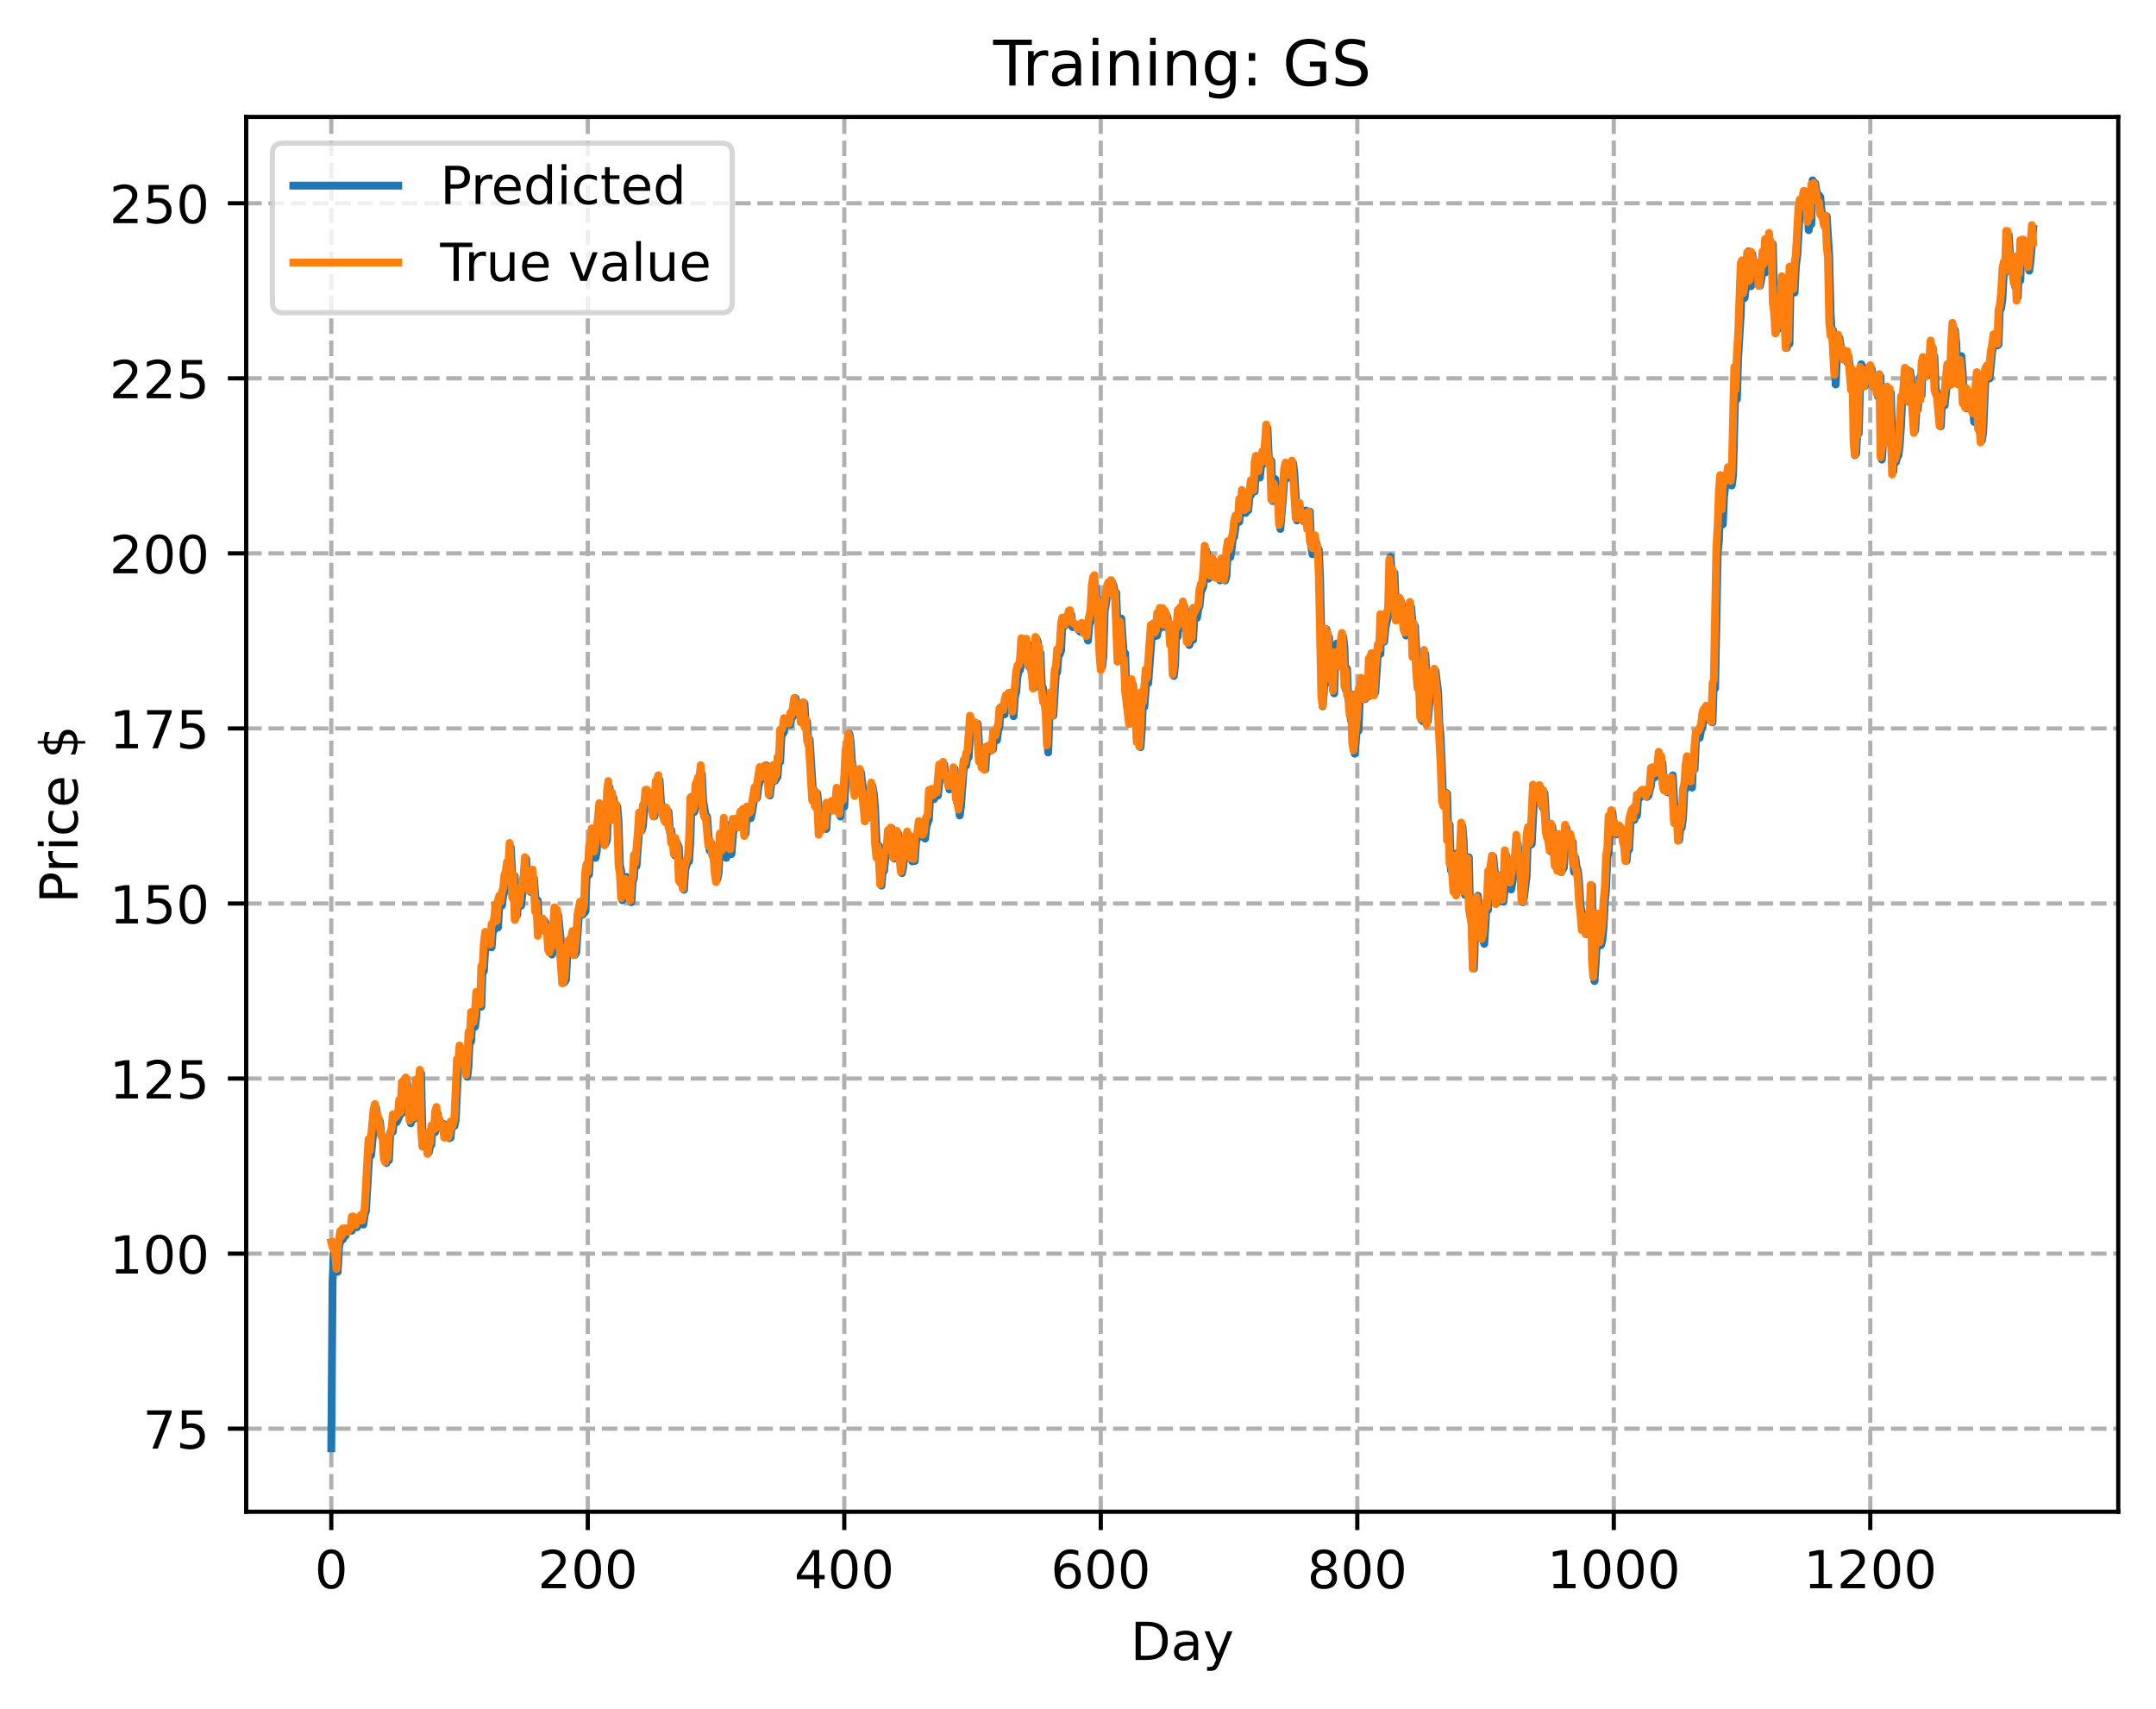 <?xml version="1.0" encoding="utf-8" standalone="no"?>
<!DOCTYPE svg PUBLIC "-//W3C//DTD SVG 1.1//EN"
  "http://www.w3.org/Graphics/SVG/1.1/DTD/svg11.dtd">
<!-- Created with matplotlib (https://matplotlib.org/) -->
<svg height="325.986pt" version="1.1" viewBox="0 0 411.286 325.986" width="411.286pt" xmlns="http://www.w3.org/2000/svg" xmlns:xlink="http://www.w3.org/1999/xlink">
 <defs>
  <style type="text/css">
*{stroke-linecap:butt;stroke-linejoin:round;}
  </style>
 </defs>
 <g id="figure_1">
  <g id="patch_1">
   <path d="M 0 325.986 
L 411.286 325.986 
L 411.286 0 
L 0 0 
z
" style="fill:#ffffff;"/>
  </g>
  <g id="axes_1">
   <g id="patch_2">
    <path d="M 46.966 288.43 
L 404.086 288.43 
L 404.086 22.318 
L 46.966 22.318 
z
" style="fill:#ffffff;"/>
   </g>
   <g id="matplotlib.axis_1">
    <g id="xtick_1">
     <g id="line2d_1">
      <path clip-path="url(#p8f3c4452aa)" d="M 63.198 288.43 
L 63.198 22.318 
" style="fill:none;stroke:#b0b0b0;stroke-dasharray:2.96,1.28;stroke-dashoffset:0;stroke-width:0.8;"/>
     </g>
     <g id="line2d_2">
      <defs>
       <path d="M 0 0 
L 0 3.5 
" id="m92548fd2c7" style="stroke:#000000;stroke-width:0.8;"/>
      </defs>
      <g>
       <use style="stroke:#000000;stroke-width:0.8;" x="63.198" xlink:href="#m92548fd2c7" y="288.43"/>
      </g>
     </g>
     <g id="text_1">
      <!-- 0 -->
      <defs>
       <path d="M 31.781 66.406 
Q 24.172 66.406 20.328 58.906 
Q 16.5 51.422 16.5 36.375 
Q 16.5 21.391 20.328 13.891 
Q 24.172 6.391 31.781 6.391 
Q 39.453 6.391 43.281 13.891 
Q 47.125 21.391 47.125 36.375 
Q 47.125 51.422 43.281 58.906 
Q 39.453 66.406 31.781 66.406 
z
M 31.781 74.219 
Q 44.047 74.219 50.516 64.516 
Q 56.984 54.828 56.984 36.375 
Q 56.984 17.969 50.516 8.266 
Q 44.047 -1.422 31.781 -1.422 
Q 19.531 -1.422 13.062 8.266 
Q 6.594 17.969 6.594 36.375 
Q 6.594 54.828 13.062 64.516 
Q 19.531 74.219 31.781 74.219 
z
" id="DejaVuSans-48"/>
      </defs>
      <g transform="translate(60.017 303.029)scale(0.1 -0.1)">
       <use xlink:href="#DejaVuSans-48"/>
      </g>
     </g>
    </g>
    <g id="xtick_2">
     <g id="line2d_3">
      <path clip-path="url(#p8f3c4452aa)" d="M 112.129 288.43 
L 112.129 22.318 
" style="fill:none;stroke:#b0b0b0;stroke-dasharray:2.96,1.28;stroke-dashoffset:0;stroke-width:0.8;"/>
     </g>
     <g id="line2d_4">
      <g>
       <use style="stroke:#000000;stroke-width:0.8;" x="112.129" xlink:href="#m92548fd2c7" y="288.43"/>
      </g>
     </g>
     <g id="text_2">
      <!-- 200 -->
      <defs>
       <path d="M 19.188 8.297 
L 53.609 8.297 
L 53.609 0 
L 7.328 0 
L 7.328 8.297 
Q 12.938 14.109 22.625 23.891 
Q 32.328 33.688 34.812 36.531 
Q 39.547 41.844 41.422 45.531 
Q 43.312 49.219 43.312 52.781 
Q 43.312 58.594 39.234 62.25 
Q 35.156 65.922 28.609 65.922 
Q 23.969 65.922 18.812 64.312 
Q 13.672 62.703 7.812 59.422 
L 7.812 69.391 
Q 13.766 71.781 18.938 73 
Q 24.125 74.219 28.422 74.219 
Q 39.75 74.219 46.484 68.547 
Q 53.219 62.891 53.219 53.422 
Q 53.219 48.922 51.531 44.891 
Q 49.859 40.875 45.406 35.406 
Q 44.188 33.984 37.641 27.219 
Q 31.109 20.453 19.188 8.297 
z
" id="DejaVuSans-50"/>
      </defs>
      <g transform="translate(102.585 303.029)scale(0.1 -0.1)">
       <use xlink:href="#DejaVuSans-50"/>
       <use x="63.623" xlink:href="#DejaVuSans-48"/>
       <use x="127.246" xlink:href="#DejaVuSans-48"/>
      </g>
     </g>
    </g>
    <g id="xtick_3">
     <g id="line2d_5">
      <path clip-path="url(#p8f3c4452aa)" d="M 161.06 288.43 
L 161.06 22.318 
" style="fill:none;stroke:#b0b0b0;stroke-dasharray:2.96,1.28;stroke-dashoffset:0;stroke-width:0.8;"/>
     </g>
     <g id="line2d_6">
      <g>
       <use style="stroke:#000000;stroke-width:0.8;" x="161.06" xlink:href="#m92548fd2c7" y="288.43"/>
      </g>
     </g>
     <g id="text_3">
      <!-- 400 -->
      <defs>
       <path d="M 37.797 64.312 
L 12.891 25.391 
L 37.797 25.391 
z
M 35.203 72.906 
L 47.609 72.906 
L 47.609 25.391 
L 58.016 25.391 
L 58.016 17.188 
L 47.609 17.188 
L 47.609 0 
L 37.797 0 
L 37.797 17.188 
L 4.891 17.188 
L 4.891 26.703 
z
" id="DejaVuSans-52"/>
      </defs>
      <g transform="translate(151.516 303.029)scale(0.1 -0.1)">
       <use xlink:href="#DejaVuSans-52"/>
       <use x="63.623" xlink:href="#DejaVuSans-48"/>
       <use x="127.246" xlink:href="#DejaVuSans-48"/>
      </g>
     </g>
    </g>
    <g id="xtick_4">
     <g id="line2d_7">
      <path clip-path="url(#p8f3c4452aa)" d="M 209.99 288.43 
L 209.99 22.318 
" style="fill:none;stroke:#b0b0b0;stroke-dasharray:2.96,1.28;stroke-dashoffset:0;stroke-width:0.8;"/>
     </g>
     <g id="line2d_8">
      <g>
       <use style="stroke:#000000;stroke-width:0.8;" x="209.99" xlink:href="#m92548fd2c7" y="288.43"/>
      </g>
     </g>
     <g id="text_4">
      <!-- 600 -->
      <defs>
       <path d="M 33.016 40.375 
Q 26.375 40.375 22.484 35.828 
Q 18.609 31.297 18.609 23.391 
Q 18.609 15.531 22.484 10.953 
Q 26.375 6.391 33.016 6.391 
Q 39.656 6.391 43.531 10.953 
Q 47.406 15.531 47.406 23.391 
Q 47.406 31.297 43.531 35.828 
Q 39.656 40.375 33.016 40.375 
z
M 52.594 71.297 
L 52.594 62.312 
Q 48.875 64.062 45.094 64.984 
Q 41.312 65.922 37.594 65.922 
Q 27.828 65.922 22.672 59.328 
Q 17.531 52.734 16.797 39.406 
Q 19.672 43.656 24.016 45.922 
Q 28.375 48.188 33.594 48.188 
Q 44.578 48.188 50.953 41.516 
Q 57.328 34.859 57.328 23.391 
Q 57.328 12.156 50.688 5.359 
Q 44.047 -1.422 33.016 -1.422 
Q 20.359 -1.422 13.672 8.266 
Q 6.984 17.969 6.984 36.375 
Q 6.984 53.656 15.188 63.938 
Q 23.391 74.219 37.203 74.219 
Q 40.922 74.219 44.703 73.484 
Q 48.484 72.75 52.594 71.297 
z
" id="DejaVuSans-54"/>
      </defs>
      <g transform="translate(200.446 303.029)scale(0.1 -0.1)">
       <use xlink:href="#DejaVuSans-54"/>
       <use x="63.623" xlink:href="#DejaVuSans-48"/>
       <use x="127.246" xlink:href="#DejaVuSans-48"/>
      </g>
     </g>
    </g>
    <g id="xtick_5">
     <g id="line2d_9">
      <path clip-path="url(#p8f3c4452aa)" d="M 258.921 288.43 
L 258.921 22.318 
" style="fill:none;stroke:#b0b0b0;stroke-dasharray:2.96,1.28;stroke-dashoffset:0;stroke-width:0.8;"/>
     </g>
     <g id="line2d_10">
      <g>
       <use style="stroke:#000000;stroke-width:0.8;" x="258.921" xlink:href="#m92548fd2c7" y="288.43"/>
      </g>
     </g>
     <g id="text_5">
      <!-- 800 -->
      <defs>
       <path d="M 31.781 34.625 
Q 24.75 34.625 20.719 30.859 
Q 16.703 27.094 16.703 20.516 
Q 16.703 13.922 20.719 10.156 
Q 24.75 6.391 31.781 6.391 
Q 38.812 6.391 42.859 10.172 
Q 46.922 13.969 46.922 20.516 
Q 46.922 27.094 42.891 30.859 
Q 38.875 34.625 31.781 34.625 
z
M 21.922 38.812 
Q 15.578 40.375 12.031 44.719 
Q 8.5 49.078 8.5 55.328 
Q 8.5 64.062 14.719 69.141 
Q 20.953 74.219 31.781 74.219 
Q 42.672 74.219 48.875 69.141 
Q 55.078 64.062 55.078 55.328 
Q 55.078 49.078 51.531 44.719 
Q 48 40.375 41.703 38.812 
Q 48.828 37.156 52.797 32.312 
Q 56.781 27.484 56.781 20.516 
Q 56.781 9.906 50.312 4.234 
Q 43.844 -1.422 31.781 -1.422 
Q 19.734 -1.422 13.25 4.234 
Q 6.781 9.906 6.781 20.516 
Q 6.781 27.484 10.781 32.312 
Q 14.797 37.156 21.922 38.812 
z
M 18.312 54.391 
Q 18.312 48.734 21.844 45.562 
Q 25.391 42.391 31.781 42.391 
Q 38.141 42.391 41.719 45.562 
Q 45.312 48.734 45.312 54.391 
Q 45.312 60.062 41.719 63.234 
Q 38.141 66.406 31.781 66.406 
Q 25.391 66.406 21.844 63.234 
Q 18.312 60.062 18.312 54.391 
z
" id="DejaVuSans-56"/>
      </defs>
      <g transform="translate(249.377 303.029)scale(0.1 -0.1)">
       <use xlink:href="#DejaVuSans-56"/>
       <use x="63.623" xlink:href="#DejaVuSans-48"/>
       <use x="127.246" xlink:href="#DejaVuSans-48"/>
      </g>
     </g>
    </g>
    <g id="xtick_6">
     <g id="line2d_11">
      <path clip-path="url(#p8f3c4452aa)" d="M 307.851 288.43 
L 307.851 22.318 
" style="fill:none;stroke:#b0b0b0;stroke-dasharray:2.96,1.28;stroke-dashoffset:0;stroke-width:0.8;"/>
     </g>
     <g id="line2d_12">
      <g>
       <use style="stroke:#000000;stroke-width:0.8;" x="307.851" xlink:href="#m92548fd2c7" y="288.43"/>
      </g>
     </g>
     <g id="text_6">
      <!-- 1000 -->
      <defs>
       <path d="M 12.406 8.297 
L 28.516 8.297 
L 28.516 63.922 
L 10.984 60.406 
L 10.984 69.391 
L 28.422 72.906 
L 38.281 72.906 
L 38.281 8.297 
L 54.391 8.297 
L 54.391 0 
L 12.406 0 
z
" id="DejaVuSans-49"/>
      </defs>
      <g transform="translate(295.126 303.029)scale(0.1 -0.1)">
       <use xlink:href="#DejaVuSans-49"/>
       <use x="63.623" xlink:href="#DejaVuSans-48"/>
       <use x="127.246" xlink:href="#DejaVuSans-48"/>
       <use x="190.869" xlink:href="#DejaVuSans-48"/>
      </g>
     </g>
    </g>
    <g id="xtick_7">
     <g id="line2d_13">
      <path clip-path="url(#p8f3c4452aa)" d="M 356.782 288.43 
L 356.782 22.318 
" style="fill:none;stroke:#b0b0b0;stroke-dasharray:2.96,1.28;stroke-dashoffset:0;stroke-width:0.8;"/>
     </g>
     <g id="line2d_14">
      <g>
       <use style="stroke:#000000;stroke-width:0.8;" x="356.782" xlink:href="#m92548fd2c7" y="288.43"/>
      </g>
     </g>
     <g id="text_7">
      <!-- 1200 -->
      <g transform="translate(344.057 303.029)scale(0.1 -0.1)">
       <use xlink:href="#DejaVuSans-49"/>
       <use x="63.623" xlink:href="#DejaVuSans-50"/>
       <use x="127.246" xlink:href="#DejaVuSans-48"/>
       <use x="190.869" xlink:href="#DejaVuSans-48"/>
      </g>
     </g>
    </g>
    <g id="text_8">
     <!-- Day -->
     <defs>
      <path d="M 19.672 64.797 
L 19.672 8.109 
L 31.594 8.109 
Q 46.688 8.109 53.688 14.938 
Q 60.688 21.781 60.688 36.531 
Q 60.688 51.172 53.688 57.984 
Q 46.688 64.797 31.594 64.797 
z
M 9.812 72.906 
L 30.078 72.906 
Q 51.266 72.906 61.172 64.094 
Q 71.094 55.281 71.094 36.531 
Q 71.094 17.672 61.125 8.828 
Q 51.172 0 30.078 0 
L 9.812 0 
z
" id="DejaVuSans-68"/>
      <path d="M 34.281 27.484 
Q 23.391 27.484 19.188 25 
Q 14.984 22.516 14.984 16.5 
Q 14.984 11.719 18.141 8.906 
Q 21.297 6.109 26.703 6.109 
Q 34.188 6.109 38.703 11.406 
Q 43.219 16.703 43.219 25.484 
L 43.219 27.484 
z
M 52.203 31.203 
L 52.203 0 
L 43.219 0 
L 43.219 8.297 
Q 40.141 3.328 35.547 0.953 
Q 30.953 -1.422 24.312 -1.422 
Q 15.922 -1.422 10.953 3.297 
Q 6 8.016 6 15.922 
Q 6 25.141 12.172 29.828 
Q 18.359 34.516 30.609 34.516 
L 43.219 34.516 
L 43.219 35.406 
Q 43.219 41.609 39.141 45 
Q 35.062 48.391 27.688 48.391 
Q 23 48.391 18.547 47.266 
Q 14.109 46.141 10.016 43.891 
L 10.016 52.203 
Q 14.938 54.109 19.578 55.047 
Q 24.219 56 28.609 56 
Q 40.484 56 46.344 49.844 
Q 52.203 43.703 52.203 31.203 
z
" id="DejaVuSans-97"/>
      <path d="M 32.172 -5.078 
Q 28.375 -14.844 24.75 -17.812 
Q 21.141 -20.797 15.094 -20.797 
L 7.906 -20.797 
L 7.906 -13.281 
L 13.188 -13.281 
Q 16.891 -13.281 18.938 -11.516 
Q 21 -9.766 23.484 -3.219 
L 25.094 0.875 
L 2.984 54.688 
L 12.5 54.688 
L 29.594 11.922 
L 46.688 54.688 
L 56.203 54.688 
z
" id="DejaVuSans-121"/>
     </defs>
     <g transform="translate(215.652 316.707)scale(0.1 -0.1)">
      <use xlink:href="#DejaVuSans-68"/>
      <use x="77.002" xlink:href="#DejaVuSans-97"/>
      <use x="138.281" xlink:href="#DejaVuSans-121"/>
     </g>
    </g>
   </g>
   <g id="matplotlib.axis_2">
    <g id="ytick_1">
     <g id="line2d_15">
      <path clip-path="url(#p8f3c4452aa)" d="M 46.966 272.583 
L 404.086 272.583 
" style="fill:none;stroke:#b0b0b0;stroke-dasharray:2.96,1.28;stroke-dashoffset:0;stroke-width:0.8;"/>
     </g>
     <g id="line2d_16">
      <defs>
       <path d="M 0 0 
L -3.5 0 
" id="m55da721f81" style="stroke:#000000;stroke-width:0.8;"/>
      </defs>
      <g>
       <use style="stroke:#000000;stroke-width:0.8;" x="46.966" xlink:href="#m55da721f81" y="272.583"/>
      </g>
     </g>
     <g id="text_9">
      <!-- 75 -->
      <defs>
       <path d="M 8.203 72.906 
L 55.078 72.906 
L 55.078 68.703 
L 28.609 0 
L 18.312 0 
L 43.219 64.594 
L 8.203 64.594 
z
" id="DejaVuSans-55"/>
       <path d="M 10.797 72.906 
L 49.516 72.906 
L 49.516 64.594 
L 19.828 64.594 
L 19.828 46.734 
Q 21.969 47.469 24.109 47.828 
Q 26.266 48.188 28.422 48.188 
Q 40.625 48.188 47.75 41.5 
Q 54.891 34.812 54.891 23.391 
Q 54.891 11.625 47.562 5.094 
Q 40.234 -1.422 26.906 -1.422 
Q 22.312 -1.422 17.547 -0.641 
Q 12.797 0.141 7.719 1.703 
L 7.719 11.625 
Q 12.109 9.234 16.797 8.062 
Q 21.484 6.891 26.703 6.891 
Q 35.156 6.891 40.078 11.328 
Q 45.016 15.766 45.016 23.391 
Q 45.016 31 40.078 35.438 
Q 35.156 39.891 26.703 39.891 
Q 22.75 39.891 18.812 39.016 
Q 14.891 38.141 10.797 36.281 
z
" id="DejaVuSans-53"/>
      </defs>
      <g transform="translate(27.241 276.383)scale(0.1 -0.1)">
       <use xlink:href="#DejaVuSans-55"/>
       <use x="63.623" xlink:href="#DejaVuSans-53"/>
      </g>
     </g>
    </g>
    <g id="ytick_2">
     <g id="line2d_17">
      <path clip-path="url(#p8f3c4452aa)" d="M 46.966 239.183 
L 404.086 239.183 
" style="fill:none;stroke:#b0b0b0;stroke-dasharray:2.96,1.28;stroke-dashoffset:0;stroke-width:0.8;"/>
     </g>
     <g id="line2d_18">
      <g>
       <use style="stroke:#000000;stroke-width:0.8;" x="46.966" xlink:href="#m55da721f81" y="239.183"/>
      </g>
     </g>
     <g id="text_10">
      <!-- 100 -->
      <g transform="translate(20.878 242.982)scale(0.1 -0.1)">
       <use xlink:href="#DejaVuSans-49"/>
       <use x="63.623" xlink:href="#DejaVuSans-48"/>
       <use x="127.246" xlink:href="#DejaVuSans-48"/>
      </g>
     </g>
    </g>
    <g id="ytick_3">
     <g id="line2d_19">
      <path clip-path="url(#p8f3c4452aa)" d="M 46.966 205.783 
L 404.086 205.783 
" style="fill:none;stroke:#b0b0b0;stroke-dasharray:2.96,1.28;stroke-dashoffset:0;stroke-width:0.8;"/>
     </g>
     <g id="line2d_20">
      <g>
       <use style="stroke:#000000;stroke-width:0.8;" x="46.966" xlink:href="#m55da721f81" y="205.783"/>
      </g>
     </g>
     <g id="text_11">
      <!-- 125 -->
      <g transform="translate(20.878 209.582)scale(0.1 -0.1)">
       <use xlink:href="#DejaVuSans-49"/>
       <use x="63.623" xlink:href="#DejaVuSans-50"/>
       <use x="127.246" xlink:href="#DejaVuSans-53"/>
      </g>
     </g>
    </g>
    <g id="ytick_4">
     <g id="line2d_21">
      <path clip-path="url(#p8f3c4452aa)" d="M 46.966 172.382 
L 404.086 172.382 
" style="fill:none;stroke:#b0b0b0;stroke-dasharray:2.96,1.28;stroke-dashoffset:0;stroke-width:0.8;"/>
     </g>
     <g id="line2d_22">
      <g>
       <use style="stroke:#000000;stroke-width:0.8;" x="46.966" xlink:href="#m55da721f81" y="172.382"/>
      </g>
     </g>
     <g id="text_12">
      <!-- 150 -->
      <g transform="translate(20.878 176.182)scale(0.1 -0.1)">
       <use xlink:href="#DejaVuSans-49"/>
       <use x="63.623" xlink:href="#DejaVuSans-53"/>
       <use x="127.246" xlink:href="#DejaVuSans-48"/>
      </g>
     </g>
    </g>
    <g id="ytick_5">
     <g id="line2d_23">
      <path clip-path="url(#p8f3c4452aa)" d="M 46.966 138.982 
L 404.086 138.982 
" style="fill:none;stroke:#b0b0b0;stroke-dasharray:2.96,1.28;stroke-dashoffset:0;stroke-width:0.8;"/>
     </g>
     <g id="line2d_24">
      <g>
       <use style="stroke:#000000;stroke-width:0.8;" x="46.966" xlink:href="#m55da721f81" y="138.982"/>
      </g>
     </g>
     <g id="text_13">
      <!-- 175 -->
      <g transform="translate(20.878 142.781)scale(0.1 -0.1)">
       <use xlink:href="#DejaVuSans-49"/>
       <use x="63.623" xlink:href="#DejaVuSans-55"/>
       <use x="127.246" xlink:href="#DejaVuSans-53"/>
      </g>
     </g>
    </g>
    <g id="ytick_6">
     <g id="line2d_25">
      <path clip-path="url(#p8f3c4452aa)" d="M 46.966 105.582 
L 404.086 105.582 
" style="fill:none;stroke:#b0b0b0;stroke-dasharray:2.96,1.28;stroke-dashoffset:0;stroke-width:0.8;"/>
     </g>
     <g id="line2d_26">
      <g>
       <use style="stroke:#000000;stroke-width:0.8;" x="46.966" xlink:href="#m55da721f81" y="105.582"/>
      </g>
     </g>
     <g id="text_14">
      <!-- 200 -->
      <g transform="translate(20.878 109.381)scale(0.1 -0.1)">
       <use xlink:href="#DejaVuSans-50"/>
       <use x="63.623" xlink:href="#DejaVuSans-48"/>
       <use x="127.246" xlink:href="#DejaVuSans-48"/>
      </g>
     </g>
    </g>
    <g id="ytick_7">
     <g id="line2d_27">
      <path clip-path="url(#p8f3c4452aa)" d="M 46.966 72.181 
L 404.086 72.181 
" style="fill:none;stroke:#b0b0b0;stroke-dasharray:2.96,1.28;stroke-dashoffset:0;stroke-width:0.8;"/>
     </g>
     <g id="line2d_28">
      <g>
       <use style="stroke:#000000;stroke-width:0.8;" x="46.966" xlink:href="#m55da721f81" y="72.181"/>
      </g>
     </g>
     <g id="text_15">
      <!-- 225 -->
      <g transform="translate(20.878 75.981)scale(0.1 -0.1)">
       <use xlink:href="#DejaVuSans-50"/>
       <use x="63.623" xlink:href="#DejaVuSans-50"/>
       <use x="127.246" xlink:href="#DejaVuSans-53"/>
      </g>
     </g>
    </g>
    <g id="ytick_8">
     <g id="line2d_29">
      <path clip-path="url(#p8f3c4452aa)" d="M 46.966 38.781 
L 404.086 38.781 
" style="fill:none;stroke:#b0b0b0;stroke-dasharray:2.96,1.28;stroke-dashoffset:0;stroke-width:0.8;"/>
     </g>
     <g id="line2d_30">
      <g>
       <use style="stroke:#000000;stroke-width:0.8;" x="46.966" xlink:href="#m55da721f81" y="38.781"/>
      </g>
     </g>
     <g id="text_16">
      <!-- 250 -->
      <g transform="translate(20.878 42.58)scale(0.1 -0.1)">
       <use xlink:href="#DejaVuSans-50"/>
       <use x="63.623" xlink:href="#DejaVuSans-53"/>
       <use x="127.246" xlink:href="#DejaVuSans-48"/>
      </g>
     </g>
    </g>
    <g id="text_17">
     <!-- Price $ -->
     <defs>
      <path d="M 19.672 64.797 
L 19.672 37.406 
L 32.078 37.406 
Q 38.969 37.406 42.719 40.969 
Q 46.484 44.531 46.484 51.125 
Q 46.484 57.672 42.719 61.234 
Q 38.969 64.797 32.078 64.797 
z
M 9.812 72.906 
L 32.078 72.906 
Q 44.344 72.906 50.609 67.359 
Q 56.891 61.812 56.891 51.125 
Q 56.891 40.328 50.609 34.812 
Q 44.344 29.297 32.078 29.297 
L 19.672 29.297 
L 19.672 0 
L 9.812 0 
z
" id="DejaVuSans-80"/>
      <path d="M 41.109 46.297 
Q 39.594 47.172 37.812 47.578 
Q 36.031 48 33.891 48 
Q 26.266 48 22.188 43.047 
Q 18.109 38.094 18.109 28.812 
L 18.109 0 
L 9.078 0 
L 9.078 54.688 
L 18.109 54.688 
L 18.109 46.188 
Q 20.953 51.172 25.484 53.578 
Q 30.031 56 36.531 56 
Q 37.453 56 38.578 55.875 
Q 39.703 55.766 41.062 55.516 
z
" id="DejaVuSans-114"/>
      <path d="M 9.422 54.688 
L 18.406 54.688 
L 18.406 0 
L 9.422 0 
z
M 9.422 75.984 
L 18.406 75.984 
L 18.406 64.594 
L 9.422 64.594 
z
" id="DejaVuSans-105"/>
      <path d="M 48.781 52.594 
L 48.781 44.188 
Q 44.969 46.297 41.141 47.344 
Q 37.312 48.391 33.406 48.391 
Q 24.656 48.391 19.812 42.844 
Q 14.984 37.312 14.984 27.297 
Q 14.984 17.281 19.812 11.734 
Q 24.656 6.203 33.406 6.203 
Q 37.312 6.203 41.141 7.25 
Q 44.969 8.297 48.781 10.406 
L 48.781 2.094 
Q 45.016 0.344 40.984 -0.531 
Q 36.969 -1.422 32.422 -1.422 
Q 20.062 -1.422 12.781 6.344 
Q 5.516 14.109 5.516 27.297 
Q 5.516 40.672 12.859 48.328 
Q 20.219 56 33.016 56 
Q 37.156 56 41.109 55.141 
Q 45.062 54.297 48.781 52.594 
z
" id="DejaVuSans-99"/>
      <path d="M 56.203 29.594 
L 56.203 25.203 
L 14.891 25.203 
Q 15.484 15.922 20.484 11.062 
Q 25.484 6.203 34.422 6.203 
Q 39.594 6.203 44.453 7.469 
Q 49.312 8.734 54.109 11.281 
L 54.109 2.781 
Q 49.266 0.734 44.188 -0.344 
Q 39.109 -1.422 33.891 -1.422 
Q 20.797 -1.422 13.156 6.188 
Q 5.516 13.812 5.516 26.812 
Q 5.516 40.234 12.766 48.109 
Q 20.016 56 32.328 56 
Q 43.359 56 49.781 48.891 
Q 56.203 41.797 56.203 29.594 
z
M 47.219 32.234 
Q 47.125 39.594 43.094 43.984 
Q 39.062 48.391 32.422 48.391 
Q 24.906 48.391 20.391 44.141 
Q 15.875 39.891 15.188 32.172 
z
" id="DejaVuSans-101"/>
      <path id="DejaVuSans-32"/>
      <path d="M 33.797 -14.703 
L 28.906 -14.703 
L 28.859 0 
Q 23.734 0.094 18.609 1.188 
Q 13.484 2.297 8.297 4.5 
L 8.297 13.281 
Q 13.281 10.156 18.375 8.562 
Q 23.484 6.984 28.906 6.938 
L 28.906 29.203 
Q 18.109 30.953 13.203 35.156 
Q 8.297 39.359 8.297 46.688 
Q 8.297 54.641 13.625 59.219 
Q 18.953 63.812 28.906 64.5 
L 28.906 75.984 
L 33.797 75.984 
L 33.797 64.656 
Q 38.328 64.453 42.578 63.688 
Q 46.828 62.938 50.875 61.625 
L 50.875 53.078 
Q 46.828 55.125 42.547 56.25 
Q 38.281 57.375 33.797 57.562 
L 33.797 36.719 
Q 44.875 35.016 50.094 30.609 
Q 55.328 26.219 55.328 18.609 
Q 55.328 10.359 49.781 5.594 
Q 44.234 0.828 33.797 0.094 
z
M 28.906 37.594 
L 28.906 57.625 
Q 23.25 56.984 20.266 54.391 
Q 17.281 51.812 17.281 47.516 
Q 17.281 43.312 20.031 40.969 
Q 22.797 38.625 28.906 37.594 
z
M 33.797 28.219 
L 33.797 7.078 
Q 39.984 7.906 43.141 10.594 
Q 46.297 13.281 46.297 17.672 
Q 46.297 21.969 43.281 24.5 
Q 40.281 27.047 33.797 28.219 
z
" id="DejaVuSans-36"/>
     </defs>
     <g transform="translate(14.798 172.342)rotate(-90)scale(0.1 -0.1)">
      <use xlink:href="#DejaVuSans-80"/>
      <use x="58.553" xlink:href="#DejaVuSans-114"/>
      <use x="99.666" xlink:href="#DejaVuSans-105"/>
      <use x="127.449" xlink:href="#DejaVuSans-99"/>
      <use x="182.43" xlink:href="#DejaVuSans-101"/>
      <use x="243.953" xlink:href="#DejaVuSans-32"/>
      <use x="275.74" xlink:href="#DejaVuSans-36"/>
     </g>
    </g>
   </g>
   <g id="line2d_31">
    <path clip-path="url(#p8f3c4452aa)" d="M 63.198 276.334 
L 63.443 244.44 
L 63.688 239.18 
L 63.932 237.405 
L 64.177 238.793 
L 64.422 242.654 
L 64.666 238.033 
L 64.911 236.857 
L 65.156 235.118 
L 65.4 236.473 
L 65.645 234.861 
L 65.89 235.827 
L 66.134 234.947 
L 66.379 234.768 
L 66.623 234.881 
L 67.113 234.824 
L 67.357 233.093 
L 67.602 232.467 
L 68.091 234.145 
L 68.336 233.751 
L 68.581 232.992 
L 68.825 233.208 
L 69.07 232.278 
L 69.315 233.642 
L 69.559 231.852 
L 69.804 231.068 
L 70.538 218.755 
L 70.783 220.425 
L 71.517 212.824 
L 71.761 211.395 
L 72.006 213.417 
L 72.251 213.485 
L 72.495 214.057 
L 72.74 216.632 
L 72.984 217.007 
L 73.229 217.619 
L 73.474 220.66 
L 73.718 221.902 
L 73.963 219.204 
L 74.208 221.357 
L 74.452 216.056 
L 74.697 216.073 
L 74.942 215.938 
L 75.186 213.304 
L 75.431 213.566 
L 75.676 214.089 
L 76.165 213 
L 76.41 210.089 
L 76.654 212.431 
L 76.899 207.188 
L 77.144 208.544 
L 77.388 206.687 
L 77.633 206.577 
L 78.122 209.335 
L 78.367 214.317 
L 78.611 212.46 
L 78.856 212.429 
L 79.101 213.439 
L 79.59 207.022 
L 79.835 208.39 
L 80.079 207.788 
L 80.324 204.793 
L 80.569 215.649 
L 80.813 217.632 
L 81.058 217.498 
L 81.303 216.126 
L 81.547 217.622 
L 81.792 219.885 
L 82.037 218.676 
L 82.281 218.445 
L 82.526 214.736 
L 83.015 215.983 
L 83.26 212.662 
L 83.505 212.516 
L 83.749 214.863 
L 84.239 214.277 
L 84.483 215.429 
L 84.728 214.489 
L 84.972 216.987 
L 85.217 216.524 
L 85.462 216.687 
L 85.706 217.165 
L 85.951 217.057 
L 86.196 214.377 
L 86.44 214.958 
L 86.685 214.828 
L 86.93 213.68 
L 87.419 203.013 
L 87.664 203.152 
L 87.908 200.619 
L 88.153 203.195 
L 88.398 203.315 
L 88.642 202.886 
L 88.887 203.922 
L 89.132 205.448 
L 89.376 203.383 
L 89.621 197.211 
L 89.866 198.714 
L 90.11 194.647 
L 90.355 194.819 
L 90.599 195.914 
L 90.844 194.106 
L 91.089 190.154 
L 91.823 192.072 
L 92.067 184.574 
L 92.312 185.275 
L 92.557 181.122 
L 92.801 179.433 
L 93.046 179.605 
L 93.291 179.931 
L 93.535 180.7 
L 93.78 180.746 
L 94.025 177.462 
L 94.269 177.493 
L 94.514 176.719 
L 94.759 173.647 
L 95.003 176.944 
L 95.248 172.667 
L 95.493 172.188 
L 95.737 172.775 
L 95.982 170.943 
L 96.227 170.142 
L 96.471 167.867 
L 96.716 167.349 
L 96.96 165.552 
L 97.205 166.302 
L 97.45 161.707 
L 97.939 171.577 
L 98.184 167.128 
L 98.428 174.236 
L 98.673 174.525 
L 98.918 170.736 
L 99.162 172.861 
L 99.407 172.805 
L 100.386 163.871 
L 100.63 168.751 
L 100.875 168.335 
L 101.12 170.107 
L 101.364 170.231 
L 101.609 167.432 
L 101.854 167.584 
L 102.343 173.817 
L 102.587 171.799 
L 102.832 177.79 
L 103.077 176.387 
L 103.321 177.033 
L 103.566 176.661 
L 103.811 175.623 
L 104.055 176.046 
L 104.3 177.767 
L 104.545 177.433 
L 104.789 181.153 
L 105.034 181.427 
L 105.279 182.123 
L 105.523 181.674 
L 106.013 173.756 
L 106.257 174.077 
L 106.502 174.644 
L 106.991 179.584 
L 107.236 185.037 
L 107.481 187.52 
L 107.725 187.364 
L 107.97 186.911 
L 108.215 182.512 
L 108.704 179.753 
L 108.948 180.589 
L 109.438 178.093 
L 109.682 182.193 
L 109.927 181.742 
L 110.416 174.717 
L 110.906 172.805 
L 111.15 174.513 
L 111.64 173.978 
L 111.884 167.668 
L 112.129 166.156 
L 112.374 166.838 
L 112.618 162.071 
L 112.863 161.132 
L 113.108 158.824 
L 113.352 159.709 
L 113.597 163.67 
L 113.842 162.463 
L 114.086 158.074 
L 114.575 154.571 
L 114.82 156.478 
L 115.065 155.543 
L 115.309 156.943 
L 115.554 160.884 
L 115.799 160.208 
L 116.043 151.992 
L 116.288 150.217 
L 116.533 155.509 
L 116.777 156.197 
L 117.022 152.216 
L 117.267 155.249 
L 117.511 153.499 
L 117.756 153.891 
L 118.001 156.762 
L 118.245 165.082 
L 118.49 166.107 
L 118.735 171.772 
L 118.979 168.14 
L 119.224 169.673 
L 119.469 167.309 
L 119.713 170.774 
L 119.958 169.457 
L 120.447 172.126 
L 120.692 168.324 
L 120.936 167.429 
L 121.181 163.841 
L 121.426 165.229 
L 122.16 155.076 
L 122.404 158.457 
L 122.649 157.612 
L 122.894 154.305 
L 123.138 154.272 
L 123.383 151.828 
L 123.628 151.331 
L 123.872 152.471 
L 124.117 152.125 
L 124.362 152.854 
L 124.606 155.459 
L 124.851 155.734 
L 125.096 153.67 
L 125.34 149.276 
L 125.585 149.884 
L 125.83 148.815 
L 126.074 152.807 
L 126.319 154.863 
L 126.563 154.371 
L 127.053 156.92 
L 127.297 154.776 
L 127.542 154.865 
L 127.787 158.724 
L 128.031 158.351 
L 128.276 160.794 
L 128.521 160.161 
L 128.765 163.238 
L 129.01 160.498 
L 129.499 161.68 
L 129.744 168.134 
L 129.989 168.59 
L 130.233 168.143 
L 130.478 169.769 
L 130.723 165.891 
L 131.212 164.286 
L 131.457 164.316 
L 131.701 160.336 
L 131.946 152.018 
L 132.191 152.942 
L 132.435 154.92 
L 132.68 154.09 
L 132.924 149.422 
L 133.169 149.964 
L 133.658 148.755 
L 133.903 147.733 
L 134.148 152.83 
L 134.637 155.729 
L 134.882 155.802 
L 135.371 162.249 
L 135.616 160.774 
L 135.86 161.473 
L 136.105 163.649 
L 136.35 163.784 
L 136.594 166.774 
L 136.839 167.735 
L 137.084 166.583 
L 137.328 161.809 
L 137.573 159.981 
L 138.062 162.505 
L 138.307 157.082 
L 138.551 163.672 
L 139.041 160.093 
L 139.285 160.37 
L 139.53 162.956 
L 140.019 157.023 
L 140.264 157.964 
L 140.509 156.835 
L 140.753 156.616 
L 140.998 157.723 
L 141.487 155.453 
L 141.732 157.475 
L 141.977 154.918 
L 142.221 159.061 
L 142.466 155.095 
L 142.711 154.631 
L 142.955 155.73 
L 143.2 156.119 
L 143.445 155.176 
L 144.178 150.365 
L 144.423 152.24 
L 144.668 150.075 
L 144.912 149.264 
L 145.157 146.826 
L 145.402 148.262 
L 145.646 148.556 
L 146.136 146.005 
L 146.38 148.137 
L 146.625 147.751 
L 146.87 151.782 
L 147.114 149.569 
L 147.359 148.721 
L 147.604 145.991 
L 147.848 148.965 
L 148.338 148.147 
L 148.582 144.604 
L 148.827 145.368 
L 149.072 140.378 
L 149.561 139.668 
L 149.806 137.511 
L 150.05 137.957 
L 150.539 137.782 
L 150.784 138.274 
L 151.029 136.417 
L 151.273 136.72 
L 151.518 135.655 
L 151.763 133.211 
L 152.007 134.402 
L 152.252 134.909 
L 152.497 135.857 
L 152.741 135.055 
L 152.986 137.876 
L 153.231 137.064 
L 153.475 134.202 
L 153.72 138.821 
L 153.965 137.693 
L 154.209 142.017 
L 154.454 141.087 
L 155.188 152.728 
L 155.433 150.916 
L 155.677 154.079 
L 155.922 151.392 
L 156.166 153.981 
L 156.411 158.277 
L 156.656 156.343 
L 156.9 158.165 
L 157.145 157.013 
L 157.39 156.821 
L 157.634 158.159 
L 157.879 154.191 
L 158.124 154.572 
L 158.613 154.623 
L 158.858 153.253 
L 159.102 154.557 
L 159.347 153.532 
L 159.592 153.31 
L 159.836 150.968 
L 160.081 154.657 
L 160.326 155.79 
L 160.57 152.763 
L 160.815 151.171 
L 161.06 153.902 
L 161.549 144.118 
L 161.794 142.508 
L 162.038 140.008 
L 162.283 141.522 
L 162.527 145.492 
L 162.772 146.548 
L 163.261 151.33 
L 163.506 149.317 
L 163.751 148.273 
L 163.995 148.469 
L 164.24 147.378 
L 165.219 155.417 
L 165.463 155.842 
L 165.708 155.973 
L 165.953 154.26 
L 166.442 150.031 
L 166.687 151.318 
L 166.931 154.192 
L 167.176 160.019 
L 167.421 162.982 
L 167.665 161.416 
L 167.91 163.935 
L 168.154 168.981 
L 168.399 165.97 
L 168.644 166.17 
L 169.133 161.282 
L 169.378 162.028 
L 169.622 159.046 
L 169.867 159.013 
L 170.112 158.049 
L 170.601 163.819 
L 171.09 159.724 
L 171.335 159.018 
L 171.58 160.392 
L 171.824 164.866 
L 172.069 166.597 
L 172.314 165.289 
L 172.558 162.905 
L 172.803 163.41 
L 173.048 160.171 
L 173.292 159.225 
L 173.537 159.946 
L 173.782 163.692 
L 174.026 164.34 
L 174.271 162.887 
L 174.515 164.274 
L 174.76 160.437 
L 175.249 159.536 
L 175.494 156.782 
L 175.739 158.212 
L 175.983 158.544 
L 176.228 159.732 
L 176.473 160.001 
L 176.717 157.695 
L 177.207 156.336 
L 177.451 151.667 
L 177.696 151.623 
L 177.941 151.177 
L 178.185 152.449 
L 178.43 151.637 
L 178.675 151.324 
L 178.919 151.8 
L 179.409 147.116 
L 179.653 146.961 
L 180.142 145.853 
L 180.387 148.257 
L 180.632 148.375 
L 180.876 149.281 
L 181.121 150.625 
L 181.366 149.727 
L 181.61 150.389 
L 181.855 150.209 
L 182.1 146.693 
L 182.344 149.312 
L 182.589 153.143 
L 182.834 153.118 
L 183.078 155.585 
L 183.323 153.803 
L 183.812 146.931 
L 184.057 145.732 
L 184.302 146.061 
L 184.546 144.553 
L 184.791 144.499 
L 185.036 139.73 
L 185.28 137.559 
L 185.525 137.967 
L 185.77 139.022 
L 186.014 138.566 
L 186.503 138.07 
L 186.993 145.414 
L 187.237 143.831 
L 187.482 146.569 
L 187.971 146.787 
L 188.216 143.494 
L 188.461 142.936 
L 188.95 143.249 
L 189.195 142.528 
L 189.439 142.974 
L 189.684 139.834 
L 190.173 141.222 
L 190.418 139.444 
L 190.663 138.678 
L 190.907 134.938 
L 191.152 135.085 
L 191.397 135.398 
L 191.641 136.308 
L 191.886 134.154 
L 192.375 132.692 
L 192.62 132.243 
L 192.864 133.373 
L 193.109 132.837 
L 193.354 136.656 
L 193.598 132.98 
L 193.843 132.093 
L 194.088 129.235 
L 194.332 128.06 
L 194.577 127.831 
L 194.822 126.498 
L 195.066 122.168 
L 195.556 125.244 
L 195.8 125.544 
L 196.045 122.808 
L 196.29 127.167 
L 196.534 126.058 
L 196.779 128.283 
L 197.024 127.882 
L 197.268 131.23 
L 197.513 128.893 
L 197.758 121.928 
L 198.002 122.536 
L 198.247 127.474 
L 198.491 124.573 
L 198.736 130.784 
L 198.981 131.307 
L 199.225 132.877 
L 199.47 133.135 
L 199.959 143.576 
L 200.204 136.473 
L 200.449 136.285 
L 200.693 132.928 
L 200.938 136.54 
L 201.427 128.526 
L 201.672 128.246 
L 201.917 125.119 
L 202.161 124.853 
L 202.406 124.21 
L 202.651 119.379 
L 202.895 118.362 
L 203.14 119.406 
L 203.385 119.101 
L 203.629 118.04 
L 203.874 118.512 
L 204.118 117.447 
L 204.363 117.265 
L 204.608 119.658 
L 204.852 119.211 
L 205.097 119.077 
L 205.342 119.202 
L 205.586 119.472 
L 205.831 120.297 
L 206.076 120.532 
L 206.32 119.387 
L 206.565 119.116 
L 206.81 120.568 
L 207.299 121.054 
L 207.544 122.217 
L 207.788 119.263 
L 208.033 118.588 
L 208.278 117.566 
L 208.522 112.384 
L 208.767 111.008 
L 209.012 111.99 
L 209.256 117.11 
L 209.501 114.279 
L 209.746 120.672 
L 210.235 127.247 
L 210.479 125.296 
L 210.724 116.704 
L 211.458 112.027 
L 211.703 111.297 
L 211.947 111.559 
L 212.192 111.098 
L 212.437 111.768 
L 212.681 113.474 
L 212.926 113.07 
L 213.415 125.49 
L 213.905 118.02 
L 214.394 125.249 
L 214.639 124.634 
L 214.883 132.573 
L 215.128 133.973 
L 215.617 137.988 
L 215.862 137.241 
L 216.106 130.624 
L 216.351 132.168 
L 216.596 132.893 
L 217.085 140.713 
L 217.33 137.955 
L 217.574 142.573 
L 217.819 139.178 
L 218.064 133.168 
L 218.308 134.847 
L 218.798 128.094 
L 219.042 130.332 
L 219.776 120.448 
L 220.021 120.757 
L 220.266 119.83 
L 220.51 121.333 
L 220.755 121.236 
L 221 118.598 
L 221.244 119.894 
L 221.489 117.117 
L 221.734 117.571 
L 221.978 117.459 
L 222.223 119.614 
L 222.467 117.243 
L 222.712 117.716 
L 222.957 119.982 
L 223.201 119.38 
L 223.446 123.115 
L 223.691 122.004 
L 223.935 128.972 
L 224.18 126.62 
L 224.425 119.25 
L 224.669 121.444 
L 224.914 117.415 
L 225.159 119.356 
L 225.403 117.289 
L 225.648 119.769 
L 225.893 115.612 
L 226.382 117.291 
L 226.627 122.122 
L 226.871 123.08 
L 227.116 122.41 
L 227.361 117.965 
L 227.605 122.083 
L 227.85 117.431 
L 228.339 117.893 
L 228.584 116.2 
L 228.828 115.683 
L 229.073 113.046 
L 229.562 111.854 
L 229.807 109.112 
L 230.052 104.871 
L 230.296 105.579 
L 230.541 110.414 
L 230.786 108.17 
L 231.03 109.326 
L 231.52 107.003 
L 232.009 109.925 
L 232.254 109.887 
L 232.498 108.774 
L 232.743 110.734 
L 233.232 106.615 
L 233.722 110.751 
L 233.966 109.87 
L 234.211 104.888 
L 234.455 104.022 
L 234.7 106.293 
L 234.945 104.806 
L 235.189 102.632 
L 235.434 102.444 
L 235.923 98.894 
L 236.413 99.564 
L 236.657 96.271 
L 236.902 97.979 
L 237.147 94.558 
L 237.391 95.403 
L 237.636 97.869 
L 237.881 95.267 
L 238.125 97.36 
L 238.37 94.635 
L 238.615 94.465 
L 238.859 91.924 
L 239.104 92.444 
L 239.349 93.775 
L 239.593 88.871 
L 239.838 87.767 
L 240.082 88.944 
L 240.327 91.128 
L 240.572 88.751 
L 240.816 88.692 
L 241.061 87.09 
L 241.306 88.312 
L 241.55 83.754 
L 241.795 81.67 
L 242.04 87.322 
L 242.284 88.281 
L 242.529 87.927 
L 242.774 95.597 
L 243.263 91.407 
L 243.508 93.109 
L 243.752 95.843 
L 243.997 96.522 
L 244.242 100.923 
L 244.731 95.148 
L 244.976 91.757 
L 245.465 88.806 
L 245.709 91.17 
L 246.199 89.246 
L 246.443 90.503 
L 246.688 88.402 
L 246.933 90.52 
L 247.422 99.301 
L 247.667 97.329 
L 247.911 96.632 
L 248.156 97.088 
L 248.401 98.969 
L 248.645 99.451 
L 249.135 97.403 
L 249.379 98.503 
L 249.624 100.664 
L 249.869 97.602 
L 250.113 103.993 
L 250.358 105.748 
L 250.603 105.288 
L 250.847 103.526 
L 251.092 103.495 
L 251.337 104.413 
L 251.581 104.834 
L 251.826 110.362 
L 252.315 134.775 
L 252.56 131.755 
L 253.049 120.067 
L 253.294 123.047 
L 253.538 121.559 
L 253.783 130.289 
L 254.028 126.047 
L 254.272 124.975 
L 254.517 132.305 
L 254.762 123.97 
L 255.006 122.782 
L 255.74 127.086 
L 255.985 122.895 
L 256.23 121.492 
L 256.474 123.558 
L 256.719 131.592 
L 256.964 127.572 
L 257.208 133.5 
L 257.453 133.599 
L 257.697 137.41 
L 257.942 132.5 
L 258.187 141.33 
L 258.431 143.813 
L 258.921 138.188 
L 259.165 139.401 
L 259.41 132.666 
L 259.655 132.674 
L 259.899 129.568 
L 260.389 133.393 
L 260.878 131.175 
L 261.123 132.886 
L 261.367 128.207 
L 261.612 126.755 
L 261.857 126.204 
L 262.101 126.079 
L 262.346 132.134 
L 262.835 124.865 
L 263.08 122.772 
L 263.325 124.753 
L 263.569 118.576 
L 263.814 119.791 
L 264.058 122.422 
L 264.303 119.681 
L 265.037 116.637 
L 265.282 106.238 
L 265.526 110.066 
L 265.771 109.522 
L 266.016 109.332 
L 266.26 115.538 
L 266.505 118.097 
L 266.75 117.193 
L 266.994 118.29 
L 267.239 114.692 
L 267.484 115.533 
L 267.728 117.18 
L 267.973 120.013 
L 268.218 121.255 
L 268.462 120.637 
L 268.707 118.953 
L 268.952 119.474 
L 269.196 115.799 
L 269.441 118.668 
L 269.685 124.426 
L 269.93 119.443 
L 270.419 128.754 
L 270.664 131.031 
L 270.909 129.487 
L 271.153 137.321 
L 271.398 137.591 
L 271.887 124.752 
L 272.132 128.519 
L 272.377 137.585 
L 273.111 129.018 
L 273.355 129.644 
L 273.6 131.152 
L 273.845 128.003 
L 274.334 131.91 
L 274.579 138.038 
L 274.823 140.634 
L 275.313 152.843 
L 275.557 152.261 
L 275.802 151.224 
L 276.046 151.391 
L 276.291 159.257 
L 276.536 157.34 
L 276.78 166.054 
L 277.025 163.205 
L 277.27 167.402 
L 277.514 169.358 
L 277.759 162.852 
L 278.004 170.129 
L 278.248 166.403 
L 278.493 166.712 
L 278.738 163.488 
L 278.982 157.689 
L 279.227 160.496 
L 279.472 170.731 
L 279.716 169.953 
L 279.961 164.612 
L 280.206 163.564 
L 280.45 174.409 
L 280.695 175.949 
L 280.94 174.743 
L 281.184 184.783 
L 281.429 177.073 
L 281.918 170.895 
L 282.163 174.961 
L 282.407 176.729 
L 282.652 173.595 
L 282.897 179.012 
L 283.141 180.087 
L 283.631 172.153 
L 283.875 173.585 
L 284.12 166.952 
L 284.365 167.314 
L 284.609 166.244 
L 284.854 163.45 
L 285.099 165.89 
L 285.343 170.548 
L 285.588 172.224 
L 285.833 170.902 
L 286.077 166.993 
L 286.322 168.332 
L 286.811 172.036 
L 287.056 169.542 
L 287.301 163.102 
L 287.545 164.522 
L 287.79 167.384 
L 288.034 167.049 
L 288.279 169.7 
L 289.258 163.909 
L 289.502 160.905 
L 289.747 162.644 
L 289.992 165.958 
L 290.236 165.911 
L 290.481 172.136 
L 290.726 171.281 
L 291.215 167.28 
L 291.46 159.884 
L 291.704 158.859 
L 291.949 161.183 
L 292.194 161.053 
L 292.683 151.495 
L 292.928 152.495 
L 293.172 150.487 
L 293.417 152.64 
L 293.661 152.017 
L 293.906 150.35 
L 294.151 153.688 
L 294.395 154.192 
L 294.64 151.31 
L 295.129 159.726 
L 295.374 159.81 
L 295.863 162.489 
L 296.108 157.705 
L 296.842 164.422 
L 297.087 164.998 
L 297.331 166.023 
L 297.576 160.36 
L 297.821 166.409 
L 298.31 165.578 
L 298.799 157.982 
L 299.044 160.464 
L 299.289 160.38 
L 299.533 159.666 
L 299.778 160.661 
L 300.022 160.666 
L 300.267 166.362 
L 300.512 163.591 
L 300.756 165.402 
L 301.001 166.059 
L 301.246 168.398 
L 301.49 172.862 
L 301.735 173.92 
L 301.98 177.138 
L 302.224 176.734 
L 302.469 177.865 
L 302.714 178.239 
L 302.958 174.495 
L 303.448 174.78 
L 303.692 168.983 
L 303.937 185.236 
L 304.182 187.184 
L 304.916 175.166 
L 305.16 174.933 
L 305.405 180.34 
L 305.649 179.535 
L 305.894 176.947 
L 306.139 172.036 
L 306.383 169.623 
L 306.628 163.461 
L 306.873 162.784 
L 307.117 155.873 
L 307.362 157.379 
L 307.607 155.099 
L 307.851 157.578 
L 308.096 157.385 
L 308.341 159.203 
L 308.585 158.872 
L 308.83 158.912 
L 309.075 158.284 
L 309.319 158.13 
L 309.564 159.189 
L 309.809 161.076 
L 310.053 161.396 
L 310.298 164.212 
L 310.543 161.608 
L 310.787 162.066 
L 311.032 156.929 
L 311.521 155.099 
L 311.766 156.437 
L 312.01 154.599 
L 312.255 155.664 
L 312.5 152.431 
L 313.723 151.534 
L 313.968 150.842 
L 314.212 152.04 
L 314.457 151.825 
L 314.946 149.894 
L 315.191 147.357 
L 315.436 147.463 
L 315.68 148.308 
L 315.925 147.372 
L 316.17 147.378 
L 316.414 146.802 
L 316.659 144.466 
L 316.904 147.704 
L 317.148 145.62 
L 317.393 150.532 
L 317.637 150.856 
L 317.882 148.765 
L 318.127 151.177 
L 318.616 149.771 
L 318.861 149.483 
L 319.105 147.931 
L 319.595 156.939 
L 320.084 155.034 
L 320.329 160.292 
L 320.573 157.576 
L 320.818 157.919 
L 321.063 156.05 
L 321.307 150.911 
L 321.552 150.485 
L 322.041 144.859 
L 322.286 147.616 
L 322.531 147.167 
L 322.775 150.268 
L 323.02 144.345 
L 323.265 146.77 
L 323.509 141.712 
L 323.754 139.673 
L 324.243 140.754 
L 324.488 139.381 
L 324.732 138.799 
L 325.222 135.731 
L 325.466 136.516 
L 325.711 135.131 
L 325.956 135.214 
L 326.2 137.408 
L 326.445 137.246 
L 326.69 137.827 
L 326.934 130.242 
L 327.179 131.318 
L 327.668 105.46 
L 327.913 103.116 
L 328.158 94.907 
L 328.402 93.851 
L 328.647 100.046 
L 328.892 94.677 
L 329.136 92.589 
L 329.381 91.773 
L 329.625 91.779 
L 329.87 90.32 
L 330.359 92.636 
L 330.604 90.801 
L 331.093 71.197 
L 331.338 76.161 
L 331.583 68.203 
L 332.072 59.89 
L 332.317 51.673 
L 332.561 52.02 
L 332.806 56.837 
L 333.051 54.706 
L 333.295 53.606 
L 333.54 47.952 
L 333.785 53.778 
L 334.029 54.613 
L 334.274 48.479 
L 334.519 51.368 
L 334.763 52.321 
L 335.008 51.75 
L 335.252 50.538 
L 335.497 50.565 
L 335.742 54.507 
L 335.986 53.27 
L 336.231 49.775 
L 336.476 49.013 
L 336.72 52.022 
L 336.965 46.485 
L 337.21 49.145 
L 337.454 50.197 
L 337.699 45.935 
L 337.944 48.254 
L 338.188 46.563 
L 338.433 57.414 
L 338.678 59.341 
L 338.922 63.047 
L 339.412 62.553 
L 339.656 61.453 
L 340.146 53.279 
L 340.88 66.355 
L 341.124 64.132 
L 341.369 65.56 
L 341.613 51.252 
L 341.858 52.649 
L 342.103 52.591 
L 342.347 55.817 
L 342.592 50.759 
L 342.837 48.884 
L 343.326 40.698 
L 343.571 38.967 
L 343.815 40.127 
L 344.06 40.133 
L 344.305 37.097 
L 344.549 37.516 
L 344.794 38.345 
L 345.039 43.917 
L 345.283 41.014 
L 345.528 42.788 
L 345.773 34.414 
L 346.017 36.792 
L 346.262 34.932 
L 346.751 37.679 
L 346.996 37.26 
L 347.24 37.606 
L 347.485 40.25 
L 347.73 40.931 
L 347.974 42.776 
L 348.219 43.105 
L 348.464 41.244 
L 348.953 48.877 
L 349.198 59.655 
L 349.442 63.548 
L 349.687 63.015 
L 349.932 66.948 
L 350.176 73.362 
L 350.421 67.957 
L 350.666 68.156 
L 350.91 64.487 
L 351.4 67.895 
L 351.889 67.459 
L 352.134 67.891 
L 352.378 69.115 
L 352.623 67.988 
L 353.112 71.322 
L 353.357 73.672 
L 353.601 70.859 
L 353.846 86.869 
L 354.091 86.566 
L 354.335 81.481 
L 354.58 82.75 
L 354.825 73.803 
L 355.069 69.488 
L 355.314 70.002 
L 355.803 73.614 
L 356.048 73.134 
L 356.293 72.91 
L 356.782 70.411 
L 357.027 70.298 
L 357.516 73.444 
L 357.761 72.865 
L 358.005 73.369 
L 358.25 75.678 
L 358.495 72.512 
L 358.739 71.828 
L 358.984 87.696 
L 359.228 84.729 
L 359.473 84.633 
L 359.718 83.548 
L 360.207 74.653 
L 360.452 75.485 
L 360.696 74.931 
L 361.186 89.903 
L 361.43 85.41 
L 361.675 88.171 
L 361.92 87.228 
L 362.164 86.874 
L 362.409 84.74 
L 362.654 81.069 
L 362.898 75.608 
L 363.143 76.198 
L 363.388 72.822 
L 363.632 71.404 
L 363.877 75.225 
L 364.122 76.671 
L 364.366 70.822 
L 364.611 72.456 
L 365.345 82.096 
L 365.589 78.186 
L 365.834 78.159 
L 366.323 71.857 
L 366.568 75.434 
L 366.813 68.684 
L 367.057 68.803 
L 367.547 71.345 
L 367.791 71.594 
L 368.036 70.234 
L 368.281 69.683 
L 368.525 66.036 
L 368.77 69.498 
L 369.015 68.009 
L 369.259 74.358 
L 369.749 75.374 
L 370.238 81.34 
L 370.483 76.426 
L 370.727 75.821 
L 370.972 77.33 
L 371.461 72.74 
L 371.706 69.38 
L 371.95 70.61 
L 372.195 73.35 
L 372.44 66.258 
L 372.684 62.851 
L 372.929 62.99 
L 373.174 65.341 
L 373.418 72.025 
L 373.663 73.362 
L 373.908 68.332 
L 374.152 67.941 
L 374.397 70.884 
L 374.642 76.583 
L 374.886 76.089 
L 375.131 77.916 
L 375.376 74.596 
L 375.62 75.762 
L 375.865 75.115 
L 376.11 75.054 
L 376.599 80.506 
L 376.844 76.445 
L 377.333 71.528 
L 377.577 82.229 
L 377.822 80.053 
L 378.067 84.058 
L 378.311 82.618 
L 378.801 70.969 
L 379.045 71.224 
L 379.29 70.432 
L 379.535 72.221 
L 380.024 67.144 
L 380.513 64.28 
L 381.003 65.914 
L 381.247 65.733 
L 381.492 58.554 
L 381.737 58.833 
L 381.981 57.105 
L 382.226 52.507 
L 382.471 51.008 
L 382.715 51.815 
L 382.96 45.104 
L 383.204 44.86 
L 383.449 48.874 
L 383.694 48.864 
L 383.938 49.372 
L 384.428 54.699 
L 384.672 50.179 
L 384.917 56.706 
L 385.162 49.921 
L 385.406 53.496 
L 385.651 46.692 
L 385.896 49.695 
L 386.14 45.91 
L 386.385 49.344 
L 386.63 49.56 
L 387.119 51.642 
L 387.364 49.581 
L 387.853 43.674 
L 387.853 43.674 
" style="fill:none;stroke:#1f77b4;stroke-linecap:square;stroke-width:1.5;"/>
   </g>
   <g id="line2d_32">
    <path clip-path="url(#p8f3c4452aa)" d="M 63.198 236.992 
L 63.443 238.007 
L 63.688 237.981 
L 63.932 239.063 
L 64.177 242.109 
L 64.422 237.874 
L 64.911 234.854 
L 65.156 235.843 
L 65.4 234.373 
L 65.645 235.148 
L 65.89 234.36 
L 66.134 234.828 
L 66.379 235.001 
L 66.623 234.52 
L 66.868 234.373 
L 67.113 232.129 
L 67.357 232.076 
L 67.847 233.732 
L 68.091 232.556 
L 68.336 232.343 
L 68.581 232.463 
L 68.825 231.795 
L 69.07 232.877 
L 69.559 230.619 
L 70.293 217.366 
L 70.538 219.57 
L 71.272 211.568 
L 71.517 210.646 
L 71.761 212.596 
L 72.006 212.623 
L 72.251 213.772 
L 72.74 216.845 
L 72.984 217.005 
L 73.229 221.147 
L 73.474 221.708 
L 73.718 218.836 
L 73.963 220.906 
L 74.208 216.658 
L 74.452 216.137 
L 74.697 215.255 
L 74.942 212.596 
L 75.186 213.385 
L 75.676 212.957 
L 75.92 212.356 
L 76.165 209.804 
L 76.41 212.196 
L 76.654 206.451 
L 76.899 208.161 
L 77.144 205.89 
L 77.388 205.582 
L 77.878 208.762 
L 78.122 213.799 
L 78.367 212.77 
L 78.611 212.837 
L 78.856 213.211 
L 79.345 205.983 
L 79.59 208.121 
L 79.835 207.012 
L 80.079 204.113 
L 80.324 215.162 
L 80.569 218.782 
L 81.058 216.15 
L 81.303 217.179 
L 81.547 220.158 
L 81.792 218.555 
L 82.037 218.021 
L 82.281 214.734 
L 82.526 215.015 
L 82.771 215.536 
L 83.015 212.049 
L 83.26 211.207 
L 83.505 214.587 
L 83.749 213.358 
L 83.994 214.16 
L 84.239 215.415 
L 84.483 214.6 
L 84.728 217.032 
L 84.972 216.297 
L 85.217 216.204 
L 85.462 217.045 
L 85.706 216.458 
L 85.951 213.986 
L 86.196 215.015 
L 86.44 214.467 
L 86.685 213.318 
L 87.174 202.082 
L 87.419 202.777 
L 87.664 199.477 
L 88.153 202.389 
L 88.642 203.552 
L 88.887 205.088 
L 89.132 202.363 
L 89.376 196.885 
L 89.621 197.847 
L 89.866 193.077 
L 90.11 193.411 
L 90.355 195.028 
L 90.599 193.331 
L 90.844 189.256 
L 91.089 189.577 
L 91.578 191.634 
L 91.823 184.286 
L 92.067 184.393 
L 92.312 179.797 
L 92.557 177.793 
L 92.801 178.314 
L 93.291 179.784 
L 93.535 180.198 
L 93.78 176.257 
L 94.025 176.19 
L 94.269 175.242 
L 94.514 172.516 
L 94.759 175.696 
L 95.003 171.781 
L 95.248 170.886 
L 95.493 172.035 
L 95.737 170.245 
L 95.982 169.39 
L 96.227 166.891 
L 96.471 166.344 
L 96.716 164.46 
L 96.96 165.716 
L 97.205 160.826 
L 97.694 171.207 
L 97.939 166.918 
L 98.184 175.522 
L 98.428 175.054 
L 98.673 170.178 
L 98.918 172.703 
L 99.162 171.674 
L 99.407 169.47 
L 99.652 168.428 
L 99.896 166.865 
L 100.141 163.538 
L 100.386 168.401 
L 100.63 167.974 
L 100.875 169.911 
L 101.12 169.831 
L 101.364 167.012 
L 101.609 165.916 
L 102.098 173.932 
L 102.343 172.209 
L 102.587 178.555 
L 102.832 176.925 
L 103.077 177.58 
L 103.321 177.005 
L 103.566 175.268 
L 103.811 176.19 
L 104.055 177.673 
L 104.3 176.818 
L 104.545 181.187 
L 104.789 181.748 
L 105.034 180.813 
L 105.279 180.639 
L 105.768 173.104 
L 106.013 173.625 
L 106.257 173.558 
L 107.236 187.613 
L 107.481 187.453 
L 107.725 186.384 
L 107.97 181.815 
L 108.459 179.383 
L 108.704 180.252 
L 109.193 177.633 
L 109.438 182.256 
L 109.682 180.839 
L 109.927 178.568 
L 110.172 174.453 
L 110.661 172.035 
L 110.906 174.333 
L 111.395 172.877 
L 111.64 166.344 
L 111.884 164.887 
L 112.129 166.41 
L 112.374 161.454 
L 112.618 160.492 
L 112.863 158.047 
L 113.352 162.483 
L 113.597 160.732 
L 114.331 153.211 
L 114.575 156.243 
L 114.82 154.266 
L 115.065 156.778 
L 115.309 161.294 
L 115.554 159.45 
L 115.799 150.993 
L 116.043 149.016 
L 116.288 154.6 
L 116.533 156.537 
L 116.777 151.247 
L 117.022 155.121 
L 117.267 153.531 
L 117.511 153.478 
L 117.756 156.938 
L 118.001 165.155 
L 118.245 166.704 
L 118.49 171.34 
L 118.735 168.294 
L 118.979 170.165 
L 119.224 167.693 
L 119.469 170.712 
L 119.713 170.044 
L 120.203 171.808 
L 120.447 168.054 
L 120.692 167.292 
L 120.936 163.111 
L 121.181 164.594 
L 121.67 158.875 
L 121.915 155.014 
L 122.16 158.702 
L 122.404 157.018 
L 122.649 153.598 
L 122.894 153.197 
L 123.138 150.672 
L 123.383 150.659 
L 123.628 152.289 
L 123.872 151.126 
L 124.117 151.995 
L 124.362 154.787 
L 124.606 155.776 
L 124.851 153.638 
L 125.096 149.016 
L 125.34 148.842 
L 125.585 147.907 
L 125.83 152.636 
L 126.074 154.413 
L 126.808 156.764 
L 127.053 154.066 
L 127.297 154.56 
L 127.542 158.02 
L 127.787 158.141 
L 128.031 160.853 
L 128.276 159.61 
L 128.521 162.883 
L 128.765 159.811 
L 129.255 161.828 
L 129.499 168.067 
L 129.744 168.415 
L 129.989 167.533 
L 130.233 169.537 
L 130.478 166.023 
L 130.723 164.714 
L 131.212 163.485 
L 131.457 159.704 
L 131.701 152.155 
L 131.946 152.262 
L 132.191 154.547 
L 132.435 153.678 
L 132.68 149.63 
L 132.924 149.109 
L 133.169 148.254 
L 133.414 148.628 
L 133.658 145.996 
L 133.903 152.008 
L 134.148 155.054 
L 134.392 155.936 
L 134.637 155.963 
L 135.126 161.414 
L 135.371 160.358 
L 135.616 160.799 
L 135.86 163.231 
L 136.105 163.632 
L 136.35 166.704 
L 136.594 168.308 
L 136.839 166.451 
L 137.328 159.022 
L 137.573 159.744 
L 137.818 162.189 
L 138.062 156.016 
L 138.307 161.267 
L 138.551 160.773 
L 138.796 159.33 
L 139.041 160.024 
L 139.285 162.042 
L 139.775 156.23 
L 140.019 157.085 
L 140.264 156.203 
L 140.509 156.284 
L 140.753 157.873 
L 141.243 154.801 
L 141.487 156.417 
L 141.732 154.32 
L 141.977 159.503 
L 142.221 154.787 
L 142.466 153.892 
L 142.711 155.161 
L 142.955 155.094 
L 143.2 154.747 
L 143.934 150.205 
L 144.178 152.342 
L 144.423 149.577 
L 144.912 146.357 
L 145.157 148.281 
L 145.402 148.04 
L 145.891 146.036 
L 146.136 148.267 
L 146.38 147.399 
L 146.625 151.594 
L 146.87 149.39 
L 147.114 148.775 
L 147.359 146.023 
L 147.604 148.869 
L 147.848 147.893 
L 148.093 147.813 
L 148.338 144.393 
L 148.582 145.008 
L 148.827 139.196 
L 149.072 139.289 
L 149.316 138.768 
L 149.561 137.018 
L 149.806 137.432 
L 150.05 137.045 
L 150.295 137.179 
L 150.539 138.007 
L 150.784 135.963 
L 151.029 136.457 
L 151.518 133.144 
L 151.763 134.587 
L 152.007 134.386 
L 152.252 135.776 
L 152.497 134.453 
L 152.741 137.806 
L 152.986 136.845 
L 153.231 133.972 
L 153.475 138.755 
L 153.72 137.272 
L 153.965 141.387 
L 154.209 140.746 
L 154.943 152.756 
L 155.188 150.672 
L 155.433 153.812 
L 155.677 151.22 
L 155.922 153.518 
L 156.166 159.263 
L 156.411 156.671 
L 156.656 158.461 
L 156.9 156.684 
L 157.145 156.444 
L 157.39 157.686 
L 157.634 153.157 
L 157.879 154.346 
L 158.124 153.598 
L 158.368 154.052 
L 158.613 152.81 
L 158.858 154.667 
L 159.102 153.01 
L 159.347 153.01 
L 159.592 150.285 
L 159.836 154.373 
L 160.081 155.281 
L 160.326 151.835 
L 160.57 150.405 
L 160.815 152.69 
L 161.304 143.124 
L 161.549 142.189 
L 161.794 139.971 
L 162.038 140.973 
L 162.283 145.809 
L 162.527 146.036 
L 162.772 150.071 
L 163.017 151.875 
L 163.506 148.214 
L 163.751 148.094 
L 163.995 146.704 
L 164.24 149.737 
L 164.485 151.38 
L 164.974 156.711 
L 165.219 155.963 
L 165.463 155.949 
L 166.197 149.31 
L 166.442 150.886 
L 166.687 154.694 
L 166.931 160.946 
L 167.176 163.618 
L 167.421 161.481 
L 167.665 164.393 
L 167.91 168.749 
L 168.154 166.05 
L 168.399 165.809 
L 168.644 162.736 
L 168.888 162.443 
L 169.133 161.962 
L 169.378 158.408 
L 169.622 158.421 
L 169.867 157.887 
L 170.356 163.645 
L 170.846 159.263 
L 171.09 158.528 
L 171.335 160.519 
L 171.824 166.317 
L 172.069 165.008 
L 172.314 162.496 
L 172.558 162.763 
L 172.803 159.624 
L 173.048 158.648 
L 173.292 159.757 
L 173.537 163.511 
L 173.782 163.792 
L 174.026 162.135 
L 174.271 163.899 
L 174.515 159.891 
L 175.005 158.809 
L 175.249 156.658 
L 175.983 159.276 
L 176.228 158.982 
L 176.473 156.618 
L 176.717 155.829 
L 176.962 155.575 
L 177.207 150.752 
L 177.451 151.006 
L 177.696 150.525 
L 177.941 151.768 
L 178.185 151.06 
L 178.675 151.207 
L 179.164 145.849 
L 179.409 146.023 
L 179.653 145.876 
L 179.898 145.342 
L 180.142 148.027 
L 180.387 147.827 
L 180.632 148.321 
L 180.876 149.964 
L 181.121 149.082 
L 181.366 149.924 
L 181.61 149.817 
L 181.855 146.384 
L 182.1 148.628 
L 182.344 152.463 
L 182.589 152.783 
L 182.834 154.453 
L 183.078 152.609 
L 183.812 145.034 
L 184.057 145.475 
L 184.302 143.698 
L 184.546 143.364 
L 185.036 136.551 
L 185.28 137.299 
L 185.525 138.448 
L 185.77 137.713 
L 186.014 138.261 
L 186.259 137.967 
L 186.748 145.328 
L 186.993 143.404 
L 187.237 146.437 
L 187.482 146.01 
L 187.727 146.865 
L 187.971 142.643 
L 188.216 142.376 
L 188.461 142.549 
L 188.705 142.496 
L 188.95 142.015 
L 189.195 143.124 
L 189.439 139.583 
L 189.684 140.372 
L 189.929 140.278 
L 190.173 138.782 
L 190.418 138.354 
L 190.663 135.148 
L 190.907 135.108 
L 191.397 135.442 
L 191.641 133.491 
L 191.886 132.609 
L 192.13 132.836 
L 192.375 132.195 
L 192.62 132.636 
L 192.864 132.155 
L 193.109 135.776 
L 193.354 132.476 
L 193.598 130.966 
L 193.843 128.067 
L 194.088 126.985 
L 194.332 126.905 
L 194.577 125.862 
L 194.822 121.761 
L 195.066 124.019 
L 195.311 125.235 
L 195.556 125.502 
L 195.8 121.868 
L 196.045 126.838 
L 196.29 125.462 
L 196.534 127.185 
L 196.779 127.532 
L 197.024 131.367 
L 197.268 128.454 
L 197.513 121.52 
L 197.758 122.309 
L 198.002 127.225 
L 198.247 123.431 
L 198.491 130.605 
L 198.736 131.794 
L 198.981 133.945 
L 199.225 134.039 
L 199.47 135.989 
L 199.715 142.215 
L 199.959 136.43 
L 200.204 135.188 
L 200.449 132.062 
L 200.693 136.537 
L 201.183 127.826 
L 201.427 127.078 
L 201.672 123.858 
L 201.917 124.179 
L 202.161 122.99 
L 202.406 118.955 
L 202.651 117.833 
L 203.14 119.156 
L 203.385 117.606 
L 203.629 117.993 
L 203.874 116.537 
L 204.118 116.43 
L 204.363 118.701 
L 204.608 118.621 
L 204.852 118.969 
L 205.097 119.035 
L 205.342 119.423 
L 205.586 120.024 
L 205.831 119.276 
L 206.076 119.49 
L 206.32 118.848 
L 206.565 120.465 
L 206.81 120.919 
L 207.054 121.066 
L 207.299 121.347 
L 207.544 118.688 
L 208.033 116.337 
L 208.278 111.661 
L 208.522 110.098 
L 208.767 109.737 
L 209.012 116.27 
L 209.256 114.212 
L 209.746 124.901 
L 209.99 127.88 
L 210.235 125.582 
L 210.479 116.791 
L 210.969 113.01 
L 211.213 111.594 
L 211.458 111.073 
L 211.703 111.661 
L 211.947 110.672 
L 212.192 111.313 
L 212.437 113.825 
L 212.681 113.05 
L 213.171 126.25 
L 213.66 118.581 
L 214.149 125.528 
L 214.394 125.716 
L 214.639 131.995 
L 215.373 138.14 
L 215.617 136.11 
L 215.862 129.577 
L 216.106 131.647 
L 216.351 131.741 
L 216.84 141.587 
L 217.085 137.659 
L 217.33 142.442 
L 217.574 138.327 
L 217.819 131.981 
L 218.064 133.932 
L 218.553 127.72 
L 218.798 129.336 
L 219.532 119.236 
L 219.776 120.278 
L 220.021 118.915 
L 220.266 120.719 
L 220.51 120.131 
L 220.755 116.925 
L 221 118.528 
L 221.244 115.976 
L 221.489 116.644 
L 221.734 116.003 
L 221.978 119.222 
L 222.223 116.55 
L 222.467 117.245 
L 222.712 119.383 
L 222.957 118.835 
L 223.201 123.07 
L 223.446 121.707 
L 223.691 128.681 
L 223.935 126.718 
L 224.18 119.009 
L 224.425 119.824 
L 224.669 116.404 
L 224.914 118.18 
L 225.159 115.842 
L 225.403 118.982 
L 225.648 114.76 
L 226.137 117.232 
L 226.382 122.482 
L 226.627 122.629 
L 226.871 121.534 
L 227.116 117.579 
L 227.361 121.654 
L 227.605 115.963 
L 227.85 116.871 
L 228.339 115.749 
L 228.584 115.522 
L 228.828 112.409 
L 229.073 111.407 
L 229.318 111.487 
L 229.562 108.628 
L 229.807 104.112 
L 230.052 105.301 
L 230.296 109.122 
L 230.541 108.12 
L 230.786 109.804 
L 231.275 106.504 
L 231.764 110.231 
L 232.254 107.506 
L 232.498 110.365 
L 232.743 108.882 
L 232.988 106.517 
L 233.232 109.202 
L 233.477 110.592 
L 233.722 109.069 
L 233.966 104.914 
L 234.211 103.27 
L 234.455 104.874 
L 235.189 101.614 
L 235.434 99.356 
L 235.679 98.367 
L 235.923 98.795 
L 236.168 98.969 
L 236.413 95.161 
L 236.657 97.058 
L 236.902 93.478 
L 237.147 94.252 
L 237.391 97.312 
L 237.636 95.148 
L 237.881 96.991 
L 238.125 94.506 
L 238.37 93.731 
L 238.615 91.62 
L 239.104 93.531 
L 239.349 88.04 
L 239.593 86.958 
L 239.838 88.133 
L 240.082 89.87 
L 240.327 87.465 
L 240.572 88.307 
L 240.816 86.076 
L 241.061 87.96 
L 241.55 80.999 
L 241.795 86.303 
L 242.04 88.454 
L 242.284 87.987 
L 242.529 95.361 
L 243.018 92.302 
L 243.263 93.29 
L 243.508 94.84 
L 243.752 94.613 
L 243.997 100.158 
L 244.242 99.156 
L 244.976 89.336 
L 245.22 88.267 
L 245.465 90.645 
L 245.709 88.935 
L 245.954 89.029 
L 246.199 90.218 
L 246.443 87.88 
L 246.688 90.819 
L 247.177 98.875 
L 247.422 97.245 
L 247.911 95.963 
L 248.156 98.808 
L 248.401 99.316 
L 248.89 97.967 
L 249.135 98.781 
L 249.379 100.986 
L 249.624 97.606 
L 249.869 103.311 
L 250.358 104.593 
L 250.603 102.883 
L 250.847 102.148 
L 251.092 104.005 
L 251.337 104.313 
L 251.581 109.924 
L 252.07 133.024 
L 252.315 134.68 
L 252.804 119.997 
L 253.049 121.948 
L 253.294 120.812 
L 253.538 129.47 
L 253.783 126.277 
L 254.028 125.542 
L 254.272 131.794 
L 254.517 124.446 
L 254.762 124.714 
L 255.006 124.406 
L 255.251 125.261 
L 255.496 127.038 
L 255.74 122.349 
L 255.985 120.759 
L 256.23 123.685 
L 256.474 131.046 
L 256.719 127.826 
L 256.964 132.676 
L 257.208 133.09 
L 257.453 136.43 
L 257.697 132.529 
L 257.942 141.627 
L 258.187 143.177 
L 258.921 136.297 
L 259.165 131.367 
L 259.41 131.875 
L 259.655 129.323 
L 259.899 130.873 
L 260.144 133.384 
L 260.633 131.006 
L 260.878 132.957 
L 261.123 125.675 
L 261.367 125.382 
L 261.612 124.633 
L 261.857 124.941 
L 262.101 132.703 
L 262.346 127.546 
L 262.835 122.937 
L 263.08 123.872 
L 263.325 117.178 
L 263.569 119.089 
L 263.814 122.282 
L 264.058 119.369 
L 264.548 116.738 
L 264.792 116.243 
L 265.037 106.691 
L 265.282 109.91 
L 265.526 108.508 
L 265.771 109.069 
L 266.016 115.241 
L 266.26 118.421 
L 266.505 116.056 
L 266.75 118.18 
L 266.994 114.052 
L 267.239 114.894 
L 267.484 116.978 
L 267.728 120.024 
L 267.973 120.719 
L 268.218 120.078 
L 268.462 118.314 
L 268.707 118.915 
L 268.952 114.84 
L 269.196 118.595 
L 269.441 125.355 
L 269.685 118.955 
L 270.175 128.401 
L 270.419 131.353 
L 270.664 129.483 
L 270.909 136.898 
L 271.153 137.112 
L 271.643 124.005 
L 271.887 128.815 
L 272.132 138.327 
L 272.866 128.361 
L 273.111 129.002 
L 273.355 130.138 
L 273.6 127.586 
L 274.089 131.995 
L 274.823 145.876 
L 275.068 152.85 
L 275.313 153.758 
L 275.557 151.367 
L 275.802 151.394 
L 276.046 160.372 
L 276.291 157.165 
L 276.536 164.887 
L 276.78 163.271 
L 277.27 170.178 
L 277.514 163.217 
L 277.759 170.886 
L 278.004 166.437 
L 278.248 167.412 
L 278.738 156.938 
L 278.982 159.49 
L 279.227 170.111 
L 279.472 168.802 
L 279.716 163.712 
L 279.961 163.738 
L 280.206 173.384 
L 280.695 176.083 
L 280.94 184.821 
L 281.184 177.553 
L 281.673 171.127 
L 281.918 175.415 
L 282.163 176.511 
L 282.407 173.999 
L 282.652 179.183 
L 282.897 178.314 
L 283.386 172.048 
L 283.631 173.01 
L 283.875 166.17 
L 284.12 166.771 
L 284.609 163.244 
L 284.854 165.235 
L 285.099 170.245 
L 285.343 172.503 
L 285.588 171.02 
L 285.833 167.119 
L 286.077 167.72 
L 286.567 171.661 
L 286.811 168.495 
L 287.056 162.229 
L 287.301 163.979 
L 287.545 166.771 
L 287.79 166.932 
L 288.034 168.374 
L 288.524 165.662 
L 288.768 163.698 
L 289.013 163.057 
L 289.258 159.263 
L 289.747 165.235 
L 289.992 165.449 
L 290.236 171.835 
L 290.481 172.008 
L 290.97 166.624 
L 291.215 159.223 
L 291.46 157.807 
L 291.704 161 
L 291.949 160.332 
L 292.438 149.697 
L 292.683 151.915 
L 292.928 150.004 
L 293.172 152.222 
L 293.661 149.777 
L 293.906 153.291 
L 294.151 153.531 
L 294.395 150.766 
L 294.885 158.929 
L 295.374 160.559 
L 295.619 162.349 
L 295.863 157.125 
L 296.597 165.248 
L 296.842 165.195 
L 297.087 166.17 
L 297.331 159.102 
L 297.576 166.103 
L 297.821 166.357 
L 298.065 165.101 
L 298.31 162.242 
L 298.555 157.352 
L 298.799 160.064 
L 299.044 159.65 
L 299.289 159.717 
L 299.533 159.062 
L 299.778 159.984 
L 300.022 164.807 
L 300.267 162.95 
L 300.512 165.475 
L 300.756 166.183 
L 301.001 168.147 
L 301.246 172.529 
L 301.49 174.213 
L 301.735 177.473 
L 301.98 177.513 
L 302.224 176.885 
L 302.469 178.207 
L 302.714 175.388 
L 302.958 174.587 
L 303.203 174.867 
L 303.448 168.829 
L 303.692 183.258 
L 303.937 186.397 
L 304.671 174.28 
L 304.916 174.72 
L 305.16 179.797 
L 305.649 176.39 
L 305.894 171.875 
L 306.139 169.457 
L 306.383 163.137 
L 306.628 161.801 
L 306.873 155.629 
L 307.117 156.831 
L 307.362 154.573 
L 307.607 157.139 
L 307.851 156.658 
L 308.096 158.956 
L 308.341 158.475 
L 308.585 158.341 
L 308.83 157.473 
L 309.075 157.7 
L 309.319 158.314 
L 309.564 160.612 
L 309.809 161.454 
L 310.053 164.286 
L 310.298 161.24 
L 310.543 161.628 
L 310.787 156.23 
L 311.277 154.426 
L 311.521 156.096 
L 311.766 153.865 
L 312.01 154.68 
L 312.255 151.607 
L 312.744 151.447 
L 312.989 150.926 
L 313.234 150.699 
L 313.478 150.659 
L 313.723 150.899 
L 313.968 151.941 
L 314.212 151.14 
L 314.457 151.046 
L 314.702 149.844 
L 314.946 146.504 
L 315.191 146.384 
L 315.436 147.653 
L 315.68 146.758 
L 315.925 146.557 
L 316.17 146.103 
L 316.414 143.444 
L 316.659 147.573 
L 316.904 144.246 
L 317.148 149.67 
L 317.393 150.792 
L 317.637 148.227 
L 317.882 151.006 
L 318.371 150.378 
L 318.616 149.63 
L 318.861 148.308 
L 319.35 157.045 
L 319.595 155.161 
L 319.839 154.413 
L 320.084 160.425 
L 320.329 157.326 
L 320.573 157.593 
L 320.818 155.99 
L 321.063 150.472 
L 321.307 149.47 
L 321.552 145.889 
L 321.797 144.273 
L 322.041 146.945 
L 322.286 146.597 
L 322.531 149.109 
L 322.775 144.967 
L 323.02 146.998 
L 323.265 142.148 
L 323.509 139.637 
L 323.754 139.637 
L 323.998 139.423 
L 324.488 138.247 
L 324.732 136.217 
L 324.977 135.308 
L 325.222 136.123 
L 325.466 134.653 
L 325.711 134.894 
L 325.956 136.871 
L 326.445 137.753 
L 326.69 130.325 
L 326.934 129.737 
L 327.424 104.419 
L 327.668 100.318 
L 327.913 93.317 
L 328.158 90.632 
L 328.402 97.218 
L 328.647 92.716 
L 329.136 90.779 
L 329.381 90.739 
L 329.625 89.135 
L 330.115 91.754 
L 330.359 89.884 
L 330.849 70.004 
L 331.093 74.373 
L 331.338 67.439 
L 331.583 63.658 
L 332.072 50.204 
L 332.317 49.67 
L 332.561 55.922 
L 333.051 52.235 
L 333.295 48.133 
L 333.54 53.611 
L 333.785 53.384 
L 334.029 48.013 
L 334.519 51.981 
L 335.008 50.057 
L 335.252 51.273 
L 335.497 54.573 
L 335.742 52.876 
L 336.231 47.96 
L 336.476 50.378 
L 336.72 45.595 
L 336.965 48.28 
L 337.21 48.708 
L 337.454 44.446 
L 337.699 47.011 
L 337.944 46.396 
L 338.188 57.833 
L 338.433 59.77 
L 338.678 63.618 
L 339.412 60.585 
L 339.901 52.702 
L 340.39 60.291 
L 340.635 66.41 
L 340.88 64.606 
L 341.124 64.954 
L 341.369 50.872 
L 341.613 52.168 
L 341.858 52.649 
L 342.103 55.174 
L 342.347 50.07 
L 342.592 48.507 
L 343.081 39.503 
L 343.326 38.06 
L 343.571 39.529 
L 343.815 38.273 
L 344.06 36.43 
L 344.305 36.47 
L 344.549 37.191 
L 344.794 42.322 
L 345.039 39.676 
L 345.283 41.373 
L 345.528 35.161 
L 345.773 37.365 
L 346.017 34.92 
L 346.751 38.46 
L 346.996 38.541 
L 347.24 40.945 
L 347.485 41.239 
L 347.73 41.827 
L 347.974 43.083 
L 348.219 41.159 
L 348.464 46.877 
L 348.708 49.282 
L 348.953 61.493 
L 349.198 64.072 
L 349.442 62.963 
L 349.932 71.54 
L 350.176 66.397 
L 350.421 67.572 
L 350.666 63.871 
L 350.91 65.875 
L 351.155 66.891 
L 351.4 66.49 
L 351.644 68.628 
L 351.889 67.318 
L 352.134 68.334 
L 352.378 66.984 
L 352.623 68.521 
L 353.112 74.426 
L 353.357 70.498 
L 353.601 84.753 
L 353.846 86.757 
L 354.091 81.453 
L 354.335 83.057 
L 354.58 74.56 
L 354.825 70.004 
L 355.314 71.099 
L 355.559 73.785 
L 355.803 72.382 
L 356.048 72.021 
L 356.293 70.431 
L 356.782 69.683 
L 357.271 73.838 
L 357.516 72.342 
L 357.761 72.502 
L 358.005 75.094 
L 358.25 72.021 
L 358.495 71.38 
L 358.739 87.252 
L 358.984 85.328 
L 359.228 85.021 
L 359.473 84.179 
L 359.962 73.745 
L 360.207 75.562 
L 360.452 74.145 
L 360.941 90.538 
L 361.186 85.528 
L 361.43 87.799 
L 361.92 86.17 
L 362.164 84.5 
L 362.654 75.602 
L 362.898 76.31 
L 363.388 70.164 
L 363.632 74.546 
L 363.877 76.443 
L 364.122 70.672 
L 364.366 72.048 
L 365.1 82.616 
L 365.345 78.274 
L 365.589 78.487 
L 365.834 74.56 
L 366.079 72.97 
L 366.323 76.323 
L 366.568 69.135 
L 366.813 68.12 
L 367.302 71.807 
L 367.547 71.059 
L 367.791 69.576 
L 368.036 68.988 
L 368.281 64.967 
L 368.525 67.372 
L 368.77 66.49 
L 369.015 74.439 
L 369.504 75.789 
L 369.993 81.293 
L 370.238 76.751 
L 370.483 75.856 
L 370.727 76.884 
L 371.461 69.509 
L 371.706 70.485 
L 371.95 73.531 
L 372.195 65.782 
L 372.44 61.6 
L 372.929 64.152 
L 373.174 71.513 
L 373.418 73.317 
L 373.663 69.028 
L 373.908 68.721 
L 374.152 71.367 
L 374.397 76.964 
L 374.642 75.989 
L 374.886 77.806 
L 375.131 74.079 
L 375.376 75.201 
L 375.62 74.867 
L 375.865 75.562 
L 376.11 78.394 
L 376.354 78.915 
L 376.599 75.628 
L 376.844 73.865 
L 377.088 71.006 
L 377.333 81.827 
L 377.577 80.425 
L 377.822 84.419 
L 378.067 82.589 
L 378.556 70.912 
L 378.801 70.097 
L 379.045 69.71 
L 379.29 71.888 
L 379.779 66.958 
L 380.024 65.782 
L 380.269 63.778 
L 380.513 64.125 
L 380.758 65.154 
L 381.003 65.582 
L 381.247 59.142 
L 381.492 58.193 
L 381.737 55.895 
L 381.981 51.273 
L 382.226 49.977 
L 382.471 51.727 
L 382.715 44.045 
L 382.96 44.098 
L 383.204 48.4 
L 383.694 48.935 
L 383.938 52.408 
L 384.183 54.105 
L 384.428 48.921 
L 384.672 57.365 
L 384.917 49.429 
L 385.162 52.155 
L 385.406 45.822 
L 385.651 49.296 
L 385.896 45.675 
L 386.14 49.857 
L 386.63 49.857 
L 386.874 50.952 
L 387.364 46.45 
L 387.608 42.95 
L 387.853 46.263 
L 387.853 46.263 
" style="fill:none;stroke:#ff7f0e;stroke-linecap:square;stroke-width:1.5;"/>
   </g>
   <g id="patch_3">
    <path d="M 46.966 288.43 
L 46.966 22.318 
" style="fill:none;stroke:#000000;stroke-linecap:square;stroke-linejoin:miter;stroke-width:0.8;"/>
   </g>
   <g id="patch_4">
    <path d="M 404.086 288.43 
L 404.086 22.318 
" style="fill:none;stroke:#000000;stroke-linecap:square;stroke-linejoin:miter;stroke-width:0.8;"/>
   </g>
   <g id="patch_5">
    <path d="M 46.966 288.43 
L 404.086 288.43 
" style="fill:none;stroke:#000000;stroke-linecap:square;stroke-linejoin:miter;stroke-width:0.8;"/>
   </g>
   <g id="patch_6">
    <path d="M 46.966 22.318 
L 404.086 22.318 
" style="fill:none;stroke:#000000;stroke-linecap:square;stroke-linejoin:miter;stroke-width:0.8;"/>
   </g>
   <g id="text_18">
    <!-- Training: GS -->
    <defs>
     <path d="M -0.297 72.906 
L 61.375 72.906 
L 61.375 64.594 
L 35.5 64.594 
L 35.5 0 
L 25.594 0 
L 25.594 64.594 
L -0.297 64.594 
z
" id="DejaVuSans-84"/>
     <path d="M 54.891 33.016 
L 54.891 0 
L 45.906 0 
L 45.906 32.719 
Q 45.906 40.484 42.875 44.328 
Q 39.844 48.188 33.797 48.188 
Q 26.516 48.188 22.312 43.547 
Q 18.109 38.922 18.109 30.906 
L 18.109 0 
L 9.078 0 
L 9.078 54.688 
L 18.109 54.688 
L 18.109 46.188 
Q 21.344 51.125 25.703 53.562 
Q 30.078 56 35.797 56 
Q 45.219 56 50.047 50.172 
Q 54.891 44.344 54.891 33.016 
z
" id="DejaVuSans-110"/>
     <path d="M 45.406 27.984 
Q 45.406 37.75 41.375 43.109 
Q 37.359 48.484 30.078 48.484 
Q 22.859 48.484 18.828 43.109 
Q 14.797 37.75 14.797 27.984 
Q 14.797 18.266 18.828 12.891 
Q 22.859 7.516 30.078 7.516 
Q 37.359 7.516 41.375 12.891 
Q 45.406 18.266 45.406 27.984 
z
M 54.391 6.781 
Q 54.391 -7.172 48.188 -13.984 
Q 42 -20.797 29.203 -20.797 
Q 24.469 -20.797 20.266 -20.094 
Q 16.062 -19.391 12.109 -17.922 
L 12.109 -9.188 
Q 16.062 -11.328 19.922 -12.344 
Q 23.781 -13.375 27.781 -13.375 
Q 36.625 -13.375 41.016 -8.766 
Q 45.406 -4.156 45.406 5.172 
L 45.406 9.625 
Q 42.625 4.781 38.281 2.391 
Q 33.938 0 27.875 0 
Q 17.828 0 11.672 7.656 
Q 5.516 15.328 5.516 27.984 
Q 5.516 40.672 11.672 48.328 
Q 17.828 56 27.875 56 
Q 33.938 56 38.281 53.609 
Q 42.625 51.219 45.406 46.391 
L 45.406 54.688 
L 54.391 54.688 
z
" id="DejaVuSans-103"/>
     <path d="M 11.719 12.406 
L 22.016 12.406 
L 22.016 0 
L 11.719 0 
z
M 11.719 51.703 
L 22.016 51.703 
L 22.016 39.312 
L 11.719 39.312 
z
" id="DejaVuSans-58"/>
     <path d="M 59.516 10.406 
L 59.516 29.984 
L 43.406 29.984 
L 43.406 38.094 
L 69.281 38.094 
L 69.281 6.781 
Q 63.578 2.734 56.688 0.656 
Q 49.812 -1.422 42 -1.422 
Q 24.906 -1.422 15.25 8.562 
Q 5.609 18.562 5.609 36.375 
Q 5.609 54.25 15.25 64.234 
Q 24.906 74.219 42 74.219 
Q 49.125 74.219 55.547 72.453 
Q 61.969 70.703 67.391 67.281 
L 67.391 56.781 
Q 61.922 61.422 55.766 63.766 
Q 49.609 66.109 42.828 66.109 
Q 29.438 66.109 22.719 58.641 
Q 16.016 51.172 16.016 36.375 
Q 16.016 21.625 22.719 14.156 
Q 29.438 6.688 42.828 6.688 
Q 48.047 6.688 52.141 7.594 
Q 56.25 8.5 59.516 10.406 
z
" id="DejaVuSans-71"/>
     <path d="M 53.516 70.516 
L 53.516 60.891 
Q 47.906 63.578 42.922 64.891 
Q 37.938 66.219 33.297 66.219 
Q 25.25 66.219 20.875 63.094 
Q 16.5 59.969 16.5 54.203 
Q 16.5 49.359 19.406 46.891 
Q 22.312 44.438 30.422 42.922 
L 36.375 41.703 
Q 47.406 39.594 52.656 34.297 
Q 57.906 29 57.906 20.125 
Q 57.906 9.516 50.797 4.047 
Q 43.703 -1.422 29.984 -1.422 
Q 24.812 -1.422 18.969 -0.25 
Q 13.141 0.922 6.891 3.219 
L 6.891 13.375 
Q 12.891 10.016 18.656 8.297 
Q 24.422 6.594 29.984 6.594 
Q 38.422 6.594 43.016 9.906 
Q 47.609 13.234 47.609 19.391 
Q 47.609 24.75 44.312 27.781 
Q 41.016 30.812 33.5 32.328 
L 27.484 33.5 
Q 16.453 35.688 11.516 40.375 
Q 6.594 45.062 6.594 53.422 
Q 6.594 63.094 13.406 68.656 
Q 20.219 74.219 32.172 74.219 
Q 37.312 74.219 42.625 73.281 
Q 47.953 72.359 53.516 70.516 
z
" id="DejaVuSans-83"/>
    </defs>
    <g transform="translate(189.468 16.318)scale(0.12 -0.12)">
     <use xlink:href="#DejaVuSans-84"/>
     <use x="46.334" xlink:href="#DejaVuSans-114"/>
     <use x="87.447" xlink:href="#DejaVuSans-97"/>
     <use x="148.727" xlink:href="#DejaVuSans-105"/>
     <use x="176.51" xlink:href="#DejaVuSans-110"/>
     <use x="239.889" xlink:href="#DejaVuSans-105"/>
     <use x="267.672" xlink:href="#DejaVuSans-110"/>
     <use x="331.051" xlink:href="#DejaVuSans-103"/>
     <use x="394.527" xlink:href="#DejaVuSans-58"/>
     <use x="428.219" xlink:href="#DejaVuSans-32"/>
     <use x="460.006" xlink:href="#DejaVuSans-71"/>
     <use x="537.496" xlink:href="#DejaVuSans-83"/>
    </g>
   </g>
   <g id="legend_1">
    <g id="patch_7">
     <path d="M 53.966 59.674 
L 137.694 59.674 
Q 139.694 59.674 139.694 57.674 
L 139.694 29.318 
Q 139.694 27.318 137.694 27.318 
L 53.966 27.318 
Q 51.966 27.318 51.966 29.318 
L 51.966 57.674 
Q 51.966 59.674 53.966 59.674 
z
" style="fill:#ffffff;opacity:0.8;stroke:#cccccc;stroke-linejoin:miter;"/>
    </g>
    <g id="line2d_33">
     <path d="M 55.966 35.417 
L 75.966 35.417 
" style="fill:none;stroke:#1f77b4;stroke-linecap:square;stroke-width:1.5;"/>
    </g>
    <g id="line2d_34"/>
    <g id="text_19">
     <!-- Predicted -->
     <defs>
      <path d="M 45.406 46.391 
L 45.406 75.984 
L 54.391 75.984 
L 54.391 0 
L 45.406 0 
L 45.406 8.203 
Q 42.578 3.328 38.25 0.953 
Q 33.938 -1.422 27.875 -1.422 
Q 17.969 -1.422 11.734 6.484 
Q 5.516 14.406 5.516 27.297 
Q 5.516 40.188 11.734 48.094 
Q 17.969 56 27.875 56 
Q 33.938 56 38.25 53.625 
Q 42.578 51.266 45.406 46.391 
z
M 14.797 27.297 
Q 14.797 17.391 18.875 11.75 
Q 22.953 6.109 30.078 6.109 
Q 37.203 6.109 41.297 11.75 
Q 45.406 17.391 45.406 27.297 
Q 45.406 37.203 41.297 42.844 
Q 37.203 48.484 30.078 48.484 
Q 22.953 48.484 18.875 42.844 
Q 14.797 37.203 14.797 27.297 
z
" id="DejaVuSans-100"/>
      <path d="M 18.312 70.219 
L 18.312 54.688 
L 36.812 54.688 
L 36.812 47.703 
L 18.312 47.703 
L 18.312 18.016 
Q 18.312 11.328 20.141 9.422 
Q 21.969 7.516 27.594 7.516 
L 36.812 7.516 
L 36.812 0 
L 27.594 0 
Q 17.188 0 13.234 3.875 
Q 9.281 7.766 9.281 18.016 
L 9.281 47.703 
L 2.688 47.703 
L 2.688 54.688 
L 9.281 54.688 
L 9.281 70.219 
z
" id="DejaVuSans-116"/>
     </defs>
     <g transform="translate(83.966 38.917)scale(0.1 -0.1)">
      <use xlink:href="#DejaVuSans-80"/>
      <use x="58.553" xlink:href="#DejaVuSans-114"/>
      <use x="97.416" xlink:href="#DejaVuSans-101"/>
      <use x="158.939" xlink:href="#DejaVuSans-100"/>
      <use x="222.416" xlink:href="#DejaVuSans-105"/>
      <use x="250.199" xlink:href="#DejaVuSans-99"/>
      <use x="305.18" xlink:href="#DejaVuSans-116"/>
      <use x="344.389" xlink:href="#DejaVuSans-101"/>
      <use x="405.912" xlink:href="#DejaVuSans-100"/>
     </g>
    </g>
    <g id="line2d_35">
     <path d="M 55.966 50.095 
L 75.966 50.095 
" style="fill:none;stroke:#ff7f0e;stroke-linecap:square;stroke-width:1.5;"/>
    </g>
    <g id="line2d_36"/>
    <g id="text_20">
     <!-- True value -->
     <defs>
      <path d="M 8.5 21.578 
L 8.5 54.688 
L 17.484 54.688 
L 17.484 21.922 
Q 17.484 14.156 20.5 10.266 
Q 23.531 6.391 29.594 6.391 
Q 36.859 6.391 41.078 11.031 
Q 45.312 15.672 45.312 23.688 
L 45.312 54.688 
L 54.297 54.688 
L 54.297 0 
L 45.312 0 
L 45.312 8.406 
Q 42.047 3.422 37.719 1 
Q 33.406 -1.422 27.688 -1.422 
Q 18.266 -1.422 13.375 4.438 
Q 8.5 10.297 8.5 21.578 
z
M 31.109 56 
z
" id="DejaVuSans-117"/>
      <path d="M 2.984 54.688 
L 12.5 54.688 
L 29.594 8.797 
L 46.688 54.688 
L 56.203 54.688 
L 35.688 0 
L 23.484 0 
z
" id="DejaVuSans-118"/>
      <path d="M 9.422 75.984 
L 18.406 75.984 
L 18.406 0 
L 9.422 0 
z
" id="DejaVuSans-108"/>
     </defs>
     <g transform="translate(83.966 53.595)scale(0.1 -0.1)">
      <use xlink:href="#DejaVuSans-84"/>
      <use x="46.334" xlink:href="#DejaVuSans-114"/>
      <use x="87.447" xlink:href="#DejaVuSans-117"/>
      <use x="150.826" xlink:href="#DejaVuSans-101"/>
      <use x="212.35" xlink:href="#DejaVuSans-32"/>
      <use x="244.137" xlink:href="#DejaVuSans-118"/>
      <use x="303.316" xlink:href="#DejaVuSans-97"/>
      <use x="364.596" xlink:href="#DejaVuSans-108"/>
      <use x="392.379" xlink:href="#DejaVuSans-117"/>
      <use x="455.758" xlink:href="#DejaVuSans-101"/>
     </g>
    </g>
   </g>
  </g>
 </g>
 <defs>
  <clipPath id="p8f3c4452aa">
   <rect height="266.112" width="357.12" x="46.966" y="22.318"/>
  </clipPath>
 </defs>
</svg>
